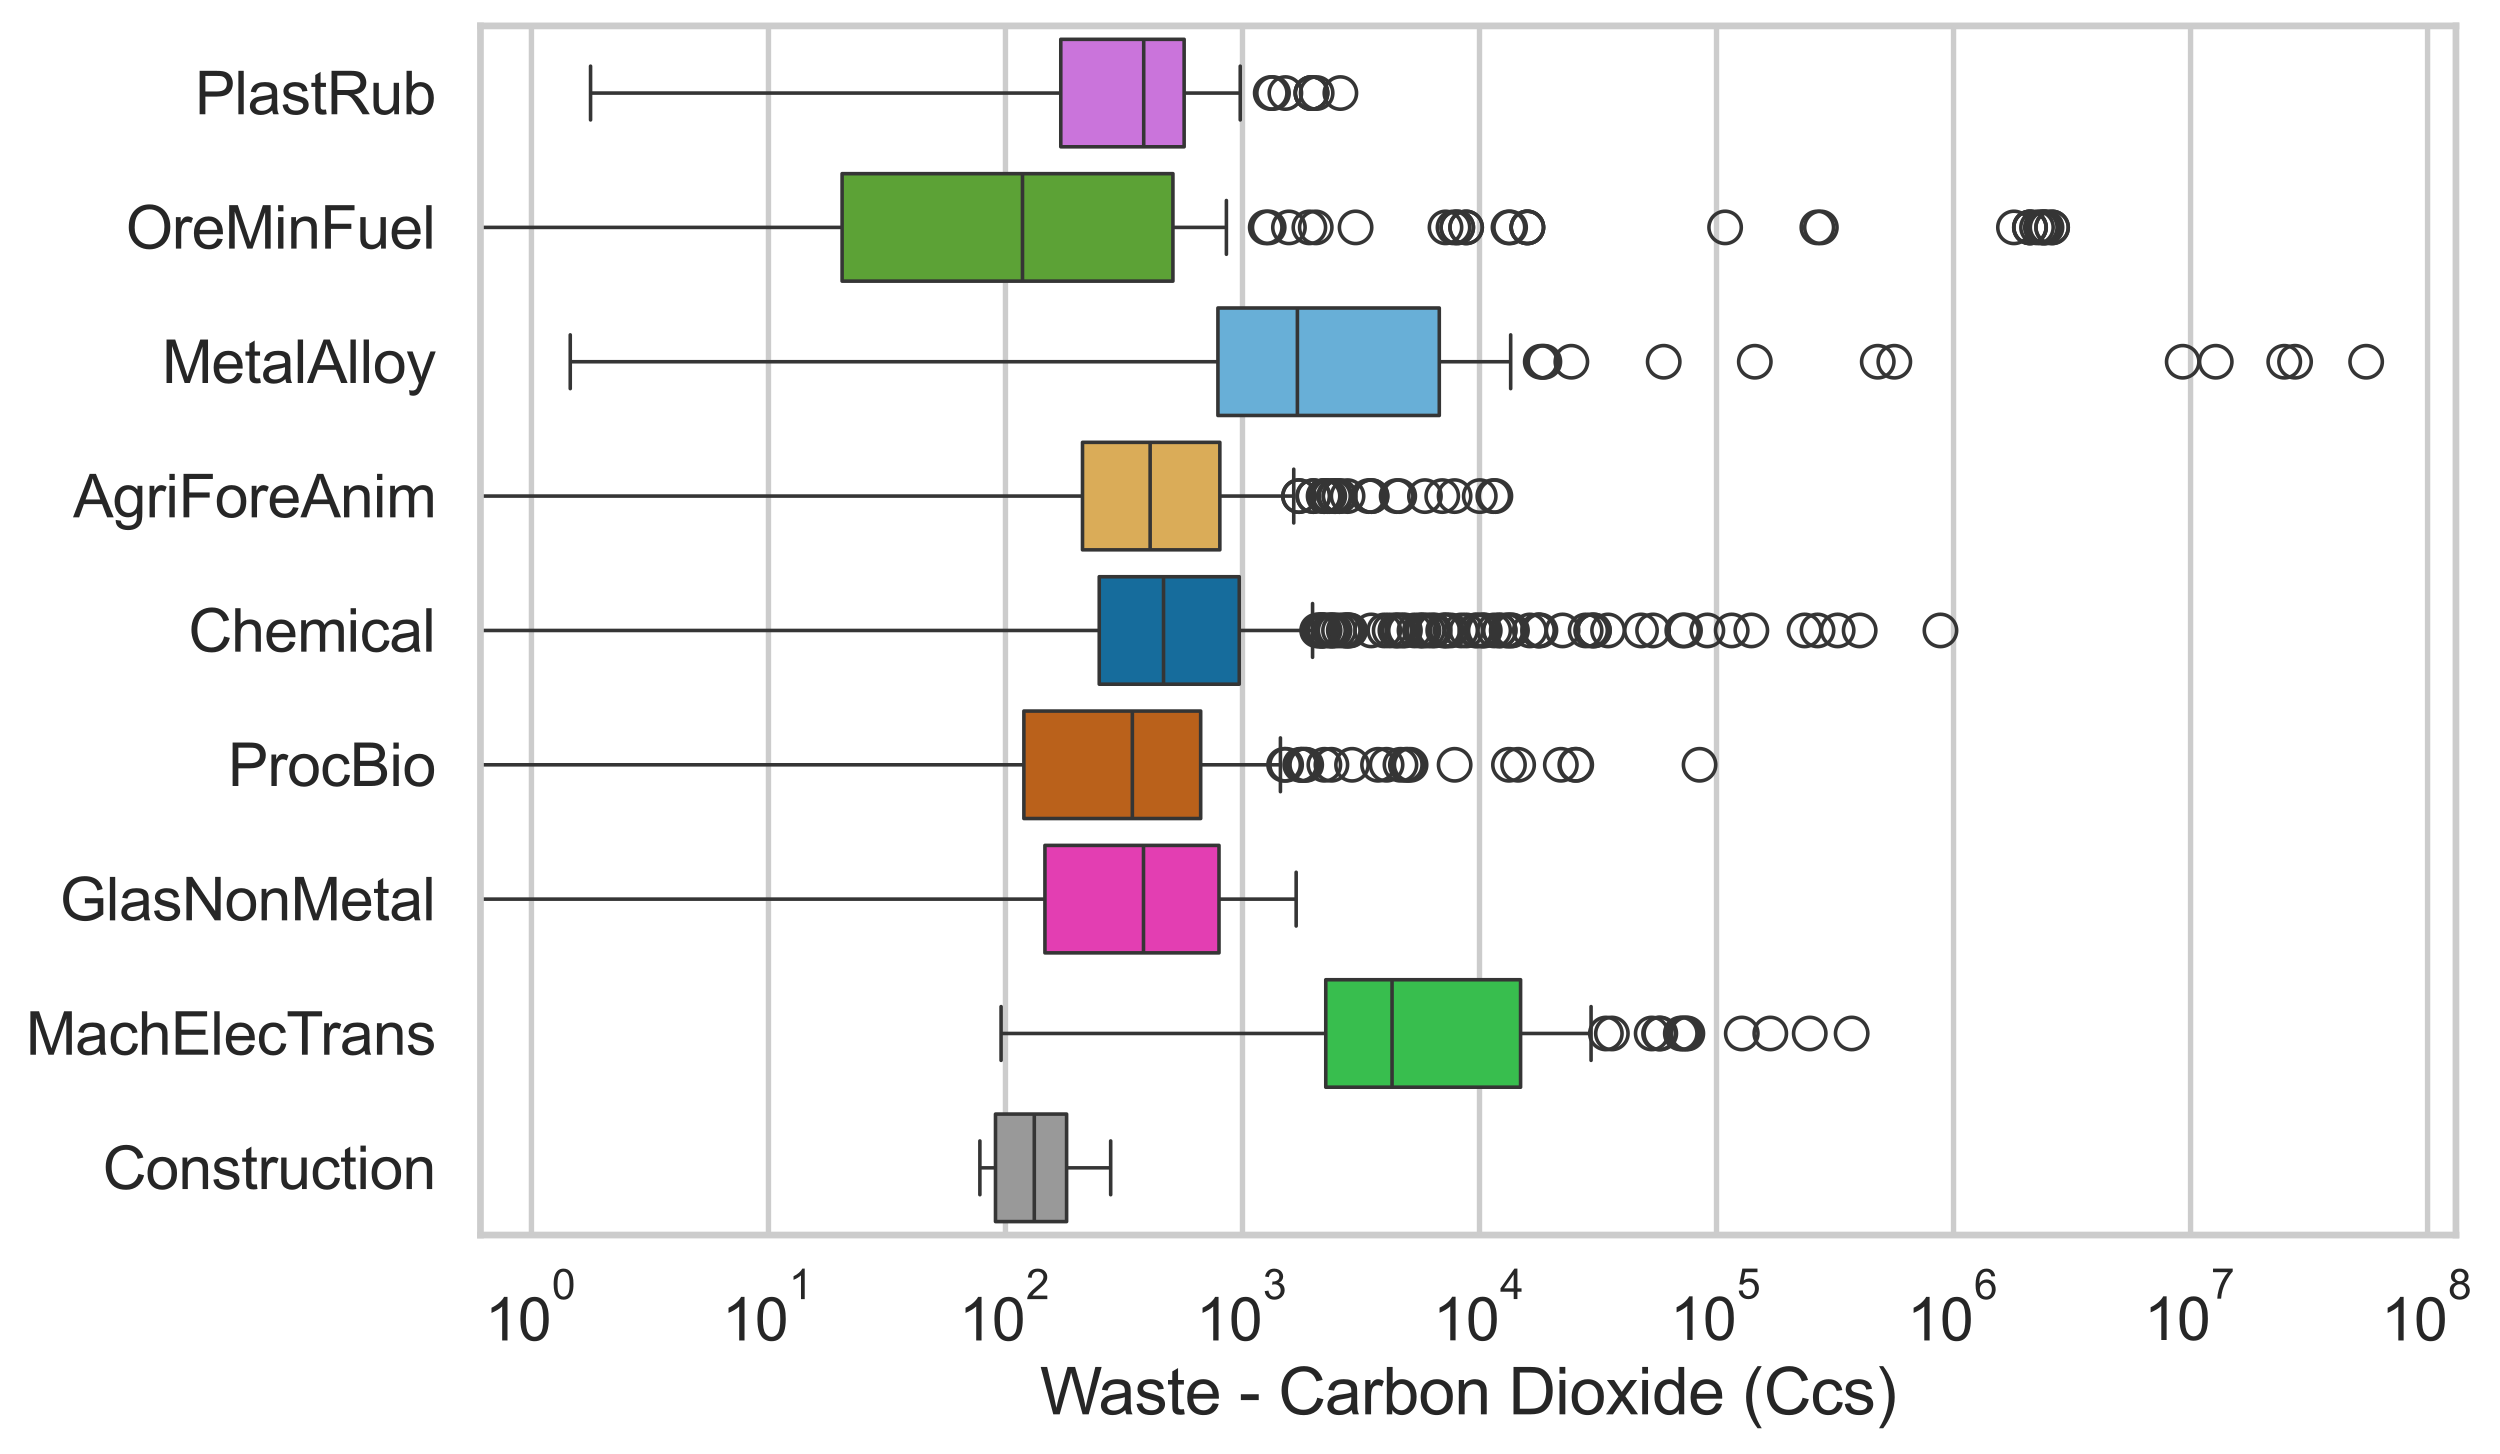 <?xml version="1.0" encoding="utf-8" standalone="no"?>
<!DOCTYPE svg PUBLIC "-//W3C//DTD SVG 1.1//EN"
  "http://www.w3.org/Graphics/SVG/1.1/DTD/svg11.dtd">
<svg xmlns:xlink="http://www.w3.org/1999/xlink" width="695.672pt" height="404.551pt" viewBox="0 0 695.672 404.551" xmlns="http://www.w3.org/2000/svg" version="1.1">
 <defs>
  <style type="text/css">*{stroke-linejoin: round; stroke-linecap: butt}</style>
 </defs>
 <g id="figure_1">
  <g id="patch_1">
   <path d="M 0 404.551 
L 695.672 404.551 
L 695.672 0 
L 0 0 
z
" style="fill: #ffffff"/>
  </g>
  <g id="axes_1">
   <g id="patch_2">
    <path d="M 133.697 343.665 
L 683.414 343.665 
L 683.414 7.2 
L 133.697 7.2 
z
" style="fill: #ffffff"/>
   </g>
   <g id="matplotlib.axis_1">
    <g id="xtick_1">
     <g id="line2d_1">
      <path d="M 147.882 343.665 
L 147.882 7.2 
" clip-path="url(#p0f51ea1111)" style="fill: none; stroke: #cccccc; stroke-width: 1.5; stroke-linecap: round"/>
     </g>
     <g id="text_1">
      <!-- $\mathdefault{10^{0}}$ -->
      <g style="fill: #262626" transform="translate(134.929 373.18) scale(0.165 -0.165)">
       <defs>
        <path id="ArialMT-31" d="M 2384 0 
L 1822 0 
L 1822 3584 
Q 1619 3391 1289 3197 
Q 959 3003 697 2906 
L 697 3450 
Q 1169 3672 1522 3987 
Q 1875 4303 2022 4600 
L 2384 4600 
L 2384 0 
z
" transform="scale(0.016)"/>
        <path id="ArialMT-30" d="M 266 2259 
Q 266 3072 433 3567 
Q 600 4063 929 4331 
Q 1259 4600 1759 4600 
Q 2128 4600 2406 4451 
Q 2684 4303 2865 4023 
Q 3047 3744 3150 3342 
Q 3253 2941 3253 2259 
Q 3253 1453 3087 958 
Q 2922 463 2592 192 
Q 2263 -78 1759 -78 
Q 1097 -78 719 397 
Q 266 969 266 2259 
z
M 844 2259 
Q 844 1131 1108 757 
Q 1372 384 1759 384 
Q 2147 384 2411 759 
Q 2675 1134 2675 2259 
Q 2675 3391 2411 3762 
Q 2147 4134 1753 4134 
Q 1366 4134 1134 3806 
Q 844 3388 844 2259 
z
" transform="scale(0.016)"/>
       </defs>
       <use xlink:href="#ArialMT-31" transform="translate(0 0.994)"/>
       <use xlink:href="#ArialMT-30" transform="translate(55.615 0.994)"/>
       <use xlink:href="#ArialMT-30" transform="translate(112.973 70.688) scale(0.7)"/>
      </g>
     </g>
    </g>
    <g id="xtick_2">
     <g id="line2d_2">
      <path d="M 213.836 343.665 
L 213.836 7.2 
" clip-path="url(#p0f51ea1111)" style="fill: none; stroke: #cccccc; stroke-width: 1.5; stroke-linecap: round"/>
     </g>
     <g id="text_2">
      <!-- $\mathdefault{10^{1}}$ -->
      <g style="fill: #262626" transform="translate(200.884 373.18) scale(0.165 -0.165)">
       <use xlink:href="#ArialMT-31" transform="translate(0 0.994)"/>
       <use xlink:href="#ArialMT-30" transform="translate(55.615 0.994)"/>
       <use xlink:href="#ArialMT-31" transform="translate(112.973 70.688) scale(0.7)"/>
      </g>
     </g>
    </g>
    <g id="xtick_3">
     <g id="line2d_3">
      <path d="M 279.791 343.665 
L 279.791 7.2 
" clip-path="url(#p0f51ea1111)" style="fill: none; stroke: #cccccc; stroke-width: 1.5; stroke-linecap: round"/>
     </g>
     <g id="text_3">
      <!-- $\mathdefault{10^{2}}$ -->
      <g style="fill: #262626" transform="translate(266.839 373.18) scale(0.165 -0.165)">
       <defs>
        <path id="ArialMT-32" d="M 3222 541 
L 3222 0 
L 194 0 
Q 188 203 259 391 
Q 375 700 629 1000 
Q 884 1300 1366 1694 
Q 2113 2306 2375 2664 
Q 2638 3022 2638 3341 
Q 2638 3675 2398 3904 
Q 2159 4134 1775 4134 
Q 1369 4134 1125 3890 
Q 881 3647 878 3216 
L 300 3275 
Q 359 3922 746 4261 
Q 1134 4600 1788 4600 
Q 2447 4600 2831 4234 
Q 3216 3869 3216 3328 
Q 3216 3053 3103 2787 
Q 2991 2522 2730 2228 
Q 2469 1934 1863 1422 
Q 1356 997 1212 845 
Q 1069 694 975 541 
L 3222 541 
z
" transform="scale(0.016)"/>
       </defs>
       <use xlink:href="#ArialMT-31" transform="translate(0 0.994)"/>
       <use xlink:href="#ArialMT-30" transform="translate(55.615 0.994)"/>
       <use xlink:href="#ArialMT-32" transform="translate(112.973 70.688) scale(0.7)"/>
      </g>
     </g>
    </g>
    <g id="xtick_4">
     <g id="line2d_4">
      <path d="M 345.746 343.665 
L 345.746 7.2 
" clip-path="url(#p0f51ea1111)" style="fill: none; stroke: #cccccc; stroke-width: 1.5; stroke-linecap: round"/>
     </g>
     <g id="text_4">
      <!-- $\mathdefault{10^{3}}$ -->
      <g style="fill: #262626" transform="translate(332.793 373.18) scale(0.165 -0.165)">
       <defs>
        <path id="ArialMT-33" d="M 269 1209 
L 831 1284 
Q 928 806 1161 595 
Q 1394 384 1728 384 
Q 2125 384 2398 659 
Q 2672 934 2672 1341 
Q 2672 1728 2419 1979 
Q 2166 2231 1775 2231 
Q 1616 2231 1378 2169 
L 1441 2663 
Q 1497 2656 1531 2656 
Q 1891 2656 2178 2843 
Q 2466 3031 2466 3422 
Q 2466 3731 2256 3934 
Q 2047 4138 1716 4138 
Q 1388 4138 1169 3931 
Q 950 3725 888 3313 
L 325 3413 
Q 428 3978 793 4289 
Q 1159 4600 1703 4600 
Q 2078 4600 2393 4439 
Q 2709 4278 2876 4000 
Q 3044 3722 3044 3409 
Q 3044 3113 2884 2869 
Q 2725 2625 2413 2481 
Q 2819 2388 3044 2092 
Q 3269 1797 3269 1353 
Q 3269 753 2831 336 
Q 2394 -81 1725 -81 
Q 1122 -81 723 278 
Q 325 638 269 1209 
z
" transform="scale(0.016)"/>
       </defs>
       <use xlink:href="#ArialMT-31" transform="translate(0 0.994)"/>
       <use xlink:href="#ArialMT-30" transform="translate(55.615 0.994)"/>
       <use xlink:href="#ArialMT-33" transform="translate(112.973 70.688) scale(0.7)"/>
      </g>
     </g>
    </g>
    <g id="xtick_5">
     <g id="line2d_5">
      <path d="M 411.701 343.665 
L 411.701 7.2 
" clip-path="url(#p0f51ea1111)" style="fill: none; stroke: #cccccc; stroke-width: 1.5; stroke-linecap: round"/>
     </g>
     <g id="text_5">
      <!-- $\mathdefault{10^{4}}$ -->
      <g style="fill: #262626" transform="translate(398.748 373.015) scale(0.165 -0.165)">
       <defs>
        <path id="ArialMT-34" d="M 2069 0 
L 2069 1097 
L 81 1097 
L 81 1613 
L 2172 4581 
L 2631 4581 
L 2631 1613 
L 3250 1613 
L 3250 1097 
L 2631 1097 
L 2631 0 
L 2069 0 
z
M 2069 1613 
L 2069 3678 
L 634 1613 
L 2069 1613 
z
" transform="scale(0.016)"/>
       </defs>
       <use xlink:href="#ArialMT-31" transform="translate(0 0.202)"/>
       <use xlink:href="#ArialMT-30" transform="translate(55.615 0.202)"/>
       <use xlink:href="#ArialMT-34" transform="translate(112.973 69.895) scale(0.7)"/>
      </g>
     </g>
    </g>
    <g id="xtick_6">
     <g id="line2d_6">
      <path d="M 477.655 343.665 
L 477.655 7.2 
" clip-path="url(#p0f51ea1111)" style="fill: none; stroke: #cccccc; stroke-width: 1.5; stroke-linecap: round"/>
     </g>
     <g id="text_6">
      <!-- $\mathdefault{10^{5}}$ -->
      <g style="fill: #262626" transform="translate(464.703 373.015) scale(0.165 -0.165)">
       <defs>
        <path id="ArialMT-35" d="M 266 1200 
L 856 1250 
Q 922 819 1161 601 
Q 1400 384 1738 384 
Q 2144 384 2425 690 
Q 2706 997 2706 1503 
Q 2706 1984 2436 2262 
Q 2166 2541 1728 2541 
Q 1456 2541 1237 2417 
Q 1019 2294 894 2097 
L 366 2166 
L 809 4519 
L 3088 4519 
L 3088 3981 
L 1259 3981 
L 1013 2750 
Q 1425 3038 1878 3038 
Q 2478 3038 2890 2622 
Q 3303 2206 3303 1553 
Q 3303 931 2941 478 
Q 2500 -78 1738 -78 
Q 1113 -78 717 272 
Q 322 622 266 1200 
z
" transform="scale(0.016)"/>
       </defs>
       <use xlink:href="#ArialMT-31" transform="translate(0 0.88)"/>
       <use xlink:href="#ArialMT-30" transform="translate(55.615 0.88)"/>
       <use xlink:href="#ArialMT-35" transform="translate(112.973 70.573) scale(0.7)"/>
      </g>
     </g>
    </g>
    <g id="xtick_7">
     <g id="line2d_7">
      <path d="M 543.61 343.665 
L 543.61 7.2 
" clip-path="url(#p0f51ea1111)" style="fill: none; stroke: #cccccc; stroke-width: 1.5; stroke-linecap: round"/>
     </g>
     <g id="text_7">
      <!-- $\mathdefault{10^{6}}$ -->
      <g style="fill: #262626" transform="translate(530.657 373.18) scale(0.165 -0.165)">
       <defs>
        <path id="ArialMT-36" d="M 3184 3459 
L 2625 3416 
Q 2550 3747 2413 3897 
Q 2184 4138 1850 4138 
Q 1581 4138 1378 3988 
Q 1113 3794 959 3422 
Q 806 3050 800 2363 
Q 1003 2672 1297 2822 
Q 1591 2972 1913 2972 
Q 2475 2972 2870 2558 
Q 3266 2144 3266 1488 
Q 3266 1056 3080 686 
Q 2894 316 2569 119 
Q 2244 -78 1831 -78 
Q 1128 -78 684 439 
Q 241 956 241 2144 
Q 241 3472 731 4075 
Q 1159 4600 1884 4600 
Q 2425 4600 2770 4297 
Q 3116 3994 3184 3459 
z
M 888 1484 
Q 888 1194 1011 928 
Q 1134 663 1356 523 
Q 1578 384 1822 384 
Q 2178 384 2434 671 
Q 2691 959 2691 1453 
Q 2691 1928 2437 2201 
Q 2184 2475 1800 2475 
Q 1419 2475 1153 2201 
Q 888 1928 888 1484 
z
" transform="scale(0.016)"/>
       </defs>
       <use xlink:href="#ArialMT-31" transform="translate(0 0.994)"/>
       <use xlink:href="#ArialMT-30" transform="translate(55.615 0.994)"/>
       <use xlink:href="#ArialMT-36" transform="translate(112.973 70.688) scale(0.7)"/>
      </g>
     </g>
    </g>
    <g id="xtick_8">
     <g id="line2d_8">
      <path d="M 609.565 343.665 
L 609.565 7.2 
" clip-path="url(#p0f51ea1111)" style="fill: none; stroke: #cccccc; stroke-width: 1.5; stroke-linecap: round"/>
     </g>
     <g id="text_8">
      <!-- $\mathdefault{10^{7}}$ -->
      <g style="fill: #262626" transform="translate(596.612 373.015) scale(0.165 -0.165)">
       <defs>
        <path id="ArialMT-37" d="M 303 3981 
L 303 4522 
L 3269 4522 
L 3269 4084 
Q 2831 3619 2401 2847 
Q 1972 2075 1738 1259 
Q 1569 684 1522 0 
L 944 0 
Q 953 541 1156 1306 
Q 1359 2072 1739 2783 
Q 2119 3494 2547 3981 
L 303 3981 
z
" transform="scale(0.016)"/>
       </defs>
       <use xlink:href="#ArialMT-31" transform="translate(0 0.847)"/>
       <use xlink:href="#ArialMT-30" transform="translate(55.615 0.847)"/>
       <use xlink:href="#ArialMT-37" transform="translate(112.973 70.541) scale(0.7)"/>
      </g>
     </g>
    </g>
    <g id="xtick_9">
     <g id="line2d_9">
      <path d="M 675.519 343.665 
L 675.519 7.2 
" clip-path="url(#p0f51ea1111)" style="fill: none; stroke: #cccccc; stroke-width: 1.5; stroke-linecap: round"/>
     </g>
     <g id="text_9">
      <!-- $\mathdefault{10^{8}}$ -->
      <g style="fill: #262626" transform="translate(662.567 373.18) scale(0.165 -0.165)">
       <defs>
        <path id="ArialMT-38" d="M 1131 2484 
Q 781 2613 612 2850 
Q 444 3088 444 3419 
Q 444 3919 803 4259 
Q 1163 4600 1759 4600 
Q 2359 4600 2725 4251 
Q 3091 3903 3091 3403 
Q 3091 3084 2923 2848 
Q 2756 2613 2416 2484 
Q 2838 2347 3058 2040 
Q 3278 1734 3278 1309 
Q 3278 722 2862 322 
Q 2447 -78 1769 -78 
Q 1091 -78 675 323 
Q 259 725 259 1325 
Q 259 1772 486 2073 
Q 713 2375 1131 2484 
z
M 1019 3438 
Q 1019 3113 1228 2906 
Q 1438 2700 1772 2700 
Q 2097 2700 2305 2904 
Q 2513 3109 2513 3406 
Q 2513 3716 2298 3927 
Q 2084 4138 1766 4138 
Q 1444 4138 1231 3931 
Q 1019 3725 1019 3438 
z
M 838 1322 
Q 838 1081 952 856 
Q 1066 631 1291 507 
Q 1516 384 1775 384 
Q 2178 384 2440 643 
Q 2703 903 2703 1303 
Q 2703 1709 2433 1975 
Q 2163 2241 1756 2241 
Q 1359 2241 1098 1978 
Q 838 1716 838 1322 
z
" transform="scale(0.016)"/>
       </defs>
       <use xlink:href="#ArialMT-31" transform="translate(0 0.994)"/>
       <use xlink:href="#ArialMT-30" transform="translate(55.615 0.994)"/>
       <use xlink:href="#ArialMT-38" transform="translate(112.973 70.688) scale(0.7)"/>
      </g>
     </g>
    </g>
    <g id="xtick_10"/>
    <g id="xtick_11"/>
    <g id="xtick_12"/>
    <g id="xtick_13"/>
    <g id="xtick_14"/>
    <g id="xtick_15"/>
    <g id="xtick_16"/>
    <g id="xtick_17"/>
    <g id="xtick_18"/>
    <g id="xtick_19"/>
    <g id="xtick_20"/>
    <g id="xtick_21"/>
    <g id="xtick_22"/>
    <g id="xtick_23"/>
    <g id="xtick_24"/>
    <g id="xtick_25"/>
    <g id="xtick_26"/>
    <g id="xtick_27"/>
    <g id="xtick_28"/>
    <g id="xtick_29"/>
    <g id="xtick_30"/>
    <g id="xtick_31"/>
    <g id="xtick_32"/>
    <g id="xtick_33"/>
    <g id="xtick_34"/>
    <g id="xtick_35"/>
    <g id="xtick_36"/>
    <g id="xtick_37"/>
    <g id="xtick_38"/>
    <g id="xtick_39"/>
    <g id="xtick_40"/>
    <g id="xtick_41"/>
    <g id="xtick_42"/>
    <g id="xtick_43"/>
    <g id="xtick_44"/>
    <g id="xtick_45"/>
    <g id="xtick_46"/>
    <g id="xtick_47"/>
    <g id="xtick_48"/>
    <g id="xtick_49"/>
    <g id="xtick_50"/>
    <g id="xtick_51"/>
    <g id="xtick_52"/>
    <g id="xtick_53"/>
    <g id="xtick_54"/>
    <g id="xtick_55"/>
    <g id="xtick_56"/>
    <g id="xtick_57"/>
    <g id="xtick_58"/>
    <g id="xtick_59"/>
    <g id="xtick_60"/>
    <g id="xtick_61"/>
    <g id="xtick_62"/>
    <g id="xtick_63"/>
    <g id="xtick_64"/>
    <g id="xtick_65"/>
    <g id="xtick_66"/>
    <g id="xtick_67"/>
    <g id="xtick_68"/>
    <g id="xtick_69"/>
    <g id="xtick_70"/>
    <g id="xtick_71"/>
    <g id="xtick_72"/>
    <g id="xtick_73"/>
    <g id="xtick_74"/>
    <g id="xtick_75"/>
    <g id="xtick_76"/>
    <g id="text_10">
     <!-- Waste - Carbon Dioxide (Ccs) -->
     <g style="fill: #262626" transform="translate(289.368 393.563) scale(0.18 -0.18)">
      <defs>
       <path id="ArialMT-57" d="M 1294 0 
L 78 4581 
L 700 4581 
L 1397 1578 
Q 1509 1106 1591 641 
Q 1766 1375 1797 1488 
L 2669 4581 
L 3400 4581 
L 4056 2263 
Q 4303 1400 4413 641 
Q 4500 1075 4641 1638 
L 5359 4581 
L 5969 4581 
L 4713 0 
L 4128 0 
L 3163 3491 
Q 3041 3928 3019 4028 
Q 2947 3713 2884 3491 
L 1913 0 
L 1294 0 
z
" transform="scale(0.016)"/>
       <path id="ArialMT-61" d="M 2588 409 
Q 2275 144 1986 34 
Q 1697 -75 1366 -75 
Q 819 -75 525 192 
Q 231 459 231 875 
Q 231 1119 342 1320 
Q 453 1522 633 1644 
Q 813 1766 1038 1828 
Q 1203 1872 1538 1913 
Q 2219 1994 2541 2106 
Q 2544 2222 2544 2253 
Q 2544 2597 2384 2738 
Q 2169 2928 1744 2928 
Q 1347 2928 1158 2789 
Q 969 2650 878 2297 
L 328 2372 
Q 403 2725 575 2942 
Q 747 3159 1072 3276 
Q 1397 3394 1825 3394 
Q 2250 3394 2515 3294 
Q 2781 3194 2906 3042 
Q 3031 2891 3081 2659 
Q 3109 2516 3109 2141 
L 3109 1391 
Q 3109 606 3145 398 
Q 3181 191 3288 0 
L 2700 0 
Q 2613 175 2588 409 
z
M 2541 1666 
Q 2234 1541 1622 1453 
Q 1275 1403 1131 1340 
Q 988 1278 909 1158 
Q 831 1038 831 891 
Q 831 666 1001 516 
Q 1172 366 1500 366 
Q 1825 366 2078 508 
Q 2331 650 2450 897 
Q 2541 1088 2541 1459 
L 2541 1666 
z
" transform="scale(0.016)"/>
       <path id="ArialMT-73" d="M 197 991 
L 753 1078 
Q 800 744 1014 566 
Q 1228 388 1613 388 
Q 2000 388 2187 545 
Q 2375 703 2375 916 
Q 2375 1106 2209 1216 
Q 2094 1291 1634 1406 
Q 1016 1563 777 1677 
Q 538 1791 414 1992 
Q 291 2194 291 2438 
Q 291 2659 392 2848 
Q 494 3038 669 3163 
Q 800 3259 1026 3326 
Q 1253 3394 1513 3394 
Q 1903 3394 2198 3281 
Q 2494 3169 2634 2976 
Q 2775 2784 2828 2463 
L 2278 2388 
Q 2241 2644 2061 2787 
Q 1881 2931 1553 2931 
Q 1166 2931 1000 2803 
Q 834 2675 834 2503 
Q 834 2394 903 2306 
Q 972 2216 1119 2156 
Q 1203 2125 1616 2013 
Q 2213 1853 2448 1751 
Q 2684 1650 2818 1456 
Q 2953 1263 2953 975 
Q 2953 694 2789 445 
Q 2625 197 2315 61 
Q 2006 -75 1616 -75 
Q 969 -75 630 194 
Q 291 463 197 991 
z
" transform="scale(0.016)"/>
       <path id="ArialMT-74" d="M 1650 503 
L 1731 6 
Q 1494 -44 1306 -44 
Q 1000 -44 831 53 
Q 663 150 594 308 
Q 525 466 525 972 
L 525 2881 
L 113 2881 
L 113 3319 
L 525 3319 
L 525 4141 
L 1084 4478 
L 1084 3319 
L 1650 3319 
L 1650 2881 
L 1084 2881 
L 1084 941 
Q 1084 700 1114 631 
Q 1144 563 1211 522 
Q 1278 481 1403 481 
Q 1497 481 1650 503 
z
" transform="scale(0.016)"/>
       <path id="ArialMT-65" d="M 2694 1069 
L 3275 997 
Q 3138 488 2766 206 
Q 2394 -75 1816 -75 
Q 1088 -75 661 373 
Q 234 822 234 1631 
Q 234 2469 665 2931 
Q 1097 3394 1784 3394 
Q 2450 3394 2872 2941 
Q 3294 2488 3294 1666 
Q 3294 1616 3291 1516 
L 816 1516 
Q 847 969 1125 678 
Q 1403 388 1819 388 
Q 2128 388 2347 550 
Q 2566 713 2694 1069 
z
M 847 1978 
L 2700 1978 
Q 2663 2397 2488 2606 
Q 2219 2931 1791 2931 
Q 1403 2931 1139 2672 
Q 875 2413 847 1978 
z
" transform="scale(0.016)"/>
       <path id="ArialMT-20" transform="scale(0.016)"/>
       <path id="ArialMT-2d" d="M 203 1375 
L 203 1941 
L 1931 1941 
L 1931 1375 
L 203 1375 
z
" transform="scale(0.016)"/>
       <path id="ArialMT-43" d="M 3763 1606 
L 4369 1453 
Q 4178 706 3683 314 
Q 3188 -78 2472 -78 
Q 1731 -78 1267 223 
Q 803 525 561 1097 
Q 319 1669 319 2325 
Q 319 3041 592 3573 
Q 866 4106 1370 4382 
Q 1875 4659 2481 4659 
Q 3169 4659 3637 4309 
Q 4106 3959 4291 3325 
L 3694 3184 
Q 3534 3684 3231 3912 
Q 2928 4141 2469 4141 
Q 1941 4141 1586 3887 
Q 1231 3634 1087 3207 
Q 944 2781 944 2328 
Q 944 1744 1114 1308 
Q 1284 872 1643 656 
Q 2003 441 2422 441 
Q 2931 441 3284 734 
Q 3638 1028 3763 1606 
z
" transform="scale(0.016)"/>
       <path id="ArialMT-72" d="M 416 0 
L 416 3319 
L 922 3319 
L 922 2816 
Q 1116 3169 1280 3281 
Q 1444 3394 1641 3394 
Q 1925 3394 2219 3213 
L 2025 2691 
Q 1819 2813 1613 2813 
Q 1428 2813 1281 2702 
Q 1134 2591 1072 2394 
Q 978 2094 978 1738 
L 978 0 
L 416 0 
z
" transform="scale(0.016)"/>
       <path id="ArialMT-62" d="M 941 0 
L 419 0 
L 419 4581 
L 981 4581 
L 981 2947 
Q 1338 3394 1891 3394 
Q 2197 3394 2470 3270 
Q 2744 3147 2920 2923 
Q 3097 2700 3197 2384 
Q 3297 2069 3297 1709 
Q 3297 856 2875 390 
Q 2453 -75 1863 -75 
Q 1275 -75 941 416 
L 941 0 
z
M 934 1684 
Q 934 1088 1097 822 
Q 1363 388 1816 388 
Q 2184 388 2453 708 
Q 2722 1028 2722 1663 
Q 2722 2313 2464 2622 
Q 2206 2931 1841 2931 
Q 1472 2931 1203 2611 
Q 934 2291 934 1684 
z
" transform="scale(0.016)"/>
       <path id="ArialMT-6f" d="M 213 1659 
Q 213 2581 725 3025 
Q 1153 3394 1769 3394 
Q 2453 3394 2887 2945 
Q 3322 2497 3322 1706 
Q 3322 1066 3130 698 
Q 2938 331 2570 128 
Q 2203 -75 1769 -75 
Q 1072 -75 642 372 
Q 213 819 213 1659 
z
M 791 1659 
Q 791 1022 1069 705 
Q 1347 388 1769 388 
Q 2188 388 2466 706 
Q 2744 1025 2744 1678 
Q 2744 2294 2464 2611 
Q 2184 2928 1769 2928 
Q 1347 2928 1069 2612 
Q 791 2297 791 1659 
z
" transform="scale(0.016)"/>
       <path id="ArialMT-6e" d="M 422 0 
L 422 3319 
L 928 3319 
L 928 2847 
Q 1294 3394 1984 3394 
Q 2284 3394 2536 3286 
Q 2788 3178 2913 3003 
Q 3038 2828 3088 2588 
Q 3119 2431 3119 2041 
L 3119 0 
L 2556 0 
L 2556 2019 
Q 2556 2363 2490 2533 
Q 2425 2703 2258 2804 
Q 2091 2906 1866 2906 
Q 1506 2906 1245 2678 
Q 984 2450 984 1813 
L 984 0 
L 422 0 
z
" transform="scale(0.016)"/>
       <path id="ArialMT-44" d="M 494 0 
L 494 4581 
L 2072 4581 
Q 2606 4581 2888 4516 
Q 3281 4425 3559 4188 
Q 3922 3881 4101 3404 
Q 4281 2928 4281 2316 
Q 4281 1794 4159 1391 
Q 4038 988 3847 723 
Q 3656 459 3429 307 
Q 3203 156 2883 78 
Q 2563 0 2147 0 
L 494 0 
z
M 1100 541 
L 2078 541 
Q 2531 541 2789 625 
Q 3047 709 3200 863 
Q 3416 1078 3536 1442 
Q 3656 1806 3656 2325 
Q 3656 3044 3420 3430 
Q 3184 3816 2847 3947 
Q 2603 4041 2063 4041 
L 1100 4041 
L 1100 541 
z
" transform="scale(0.016)"/>
       <path id="ArialMT-69" d="M 425 3934 
L 425 4581 
L 988 4581 
L 988 3934 
L 425 3934 
z
M 425 0 
L 425 3319 
L 988 3319 
L 988 0 
L 425 0 
z
" transform="scale(0.016)"/>
       <path id="ArialMT-78" d="M 47 0 
L 1259 1725 
L 138 3319 
L 841 3319 
L 1350 2541 
Q 1494 2319 1581 2169 
Q 1719 2375 1834 2534 
L 2394 3319 
L 3066 3319 
L 1919 1756 
L 3153 0 
L 2463 0 
L 1781 1031 
L 1600 1309 
L 728 0 
L 47 0 
z
" transform="scale(0.016)"/>
       <path id="ArialMT-64" d="M 2575 0 
L 2575 419 
Q 2259 -75 1647 -75 
Q 1250 -75 917 144 
Q 584 363 401 755 
Q 219 1147 219 1656 
Q 219 2153 384 2558 
Q 550 2963 881 3178 
Q 1213 3394 1622 3394 
Q 1922 3394 2156 3267 
Q 2391 3141 2538 2938 
L 2538 4581 
L 3097 4581 
L 3097 0 
L 2575 0 
z
M 797 1656 
Q 797 1019 1065 703 
Q 1334 388 1700 388 
Q 2069 388 2326 689 
Q 2584 991 2584 1609 
Q 2584 2291 2321 2609 
Q 2059 2928 1675 2928 
Q 1300 2928 1048 2622 
Q 797 2316 797 1656 
z
" transform="scale(0.016)"/>
       <path id="ArialMT-28" d="M 1497 -1347 
Q 1031 -759 709 28 
Q 388 816 388 1659 
Q 388 2403 628 3084 
Q 909 3875 1497 4659 
L 1900 4659 
Q 1522 4009 1400 3731 
Q 1209 3300 1100 2831 
Q 966 2247 966 1656 
Q 966 153 1900 -1347 
L 1497 -1347 
z
" transform="scale(0.016)"/>
       <path id="ArialMT-63" d="M 2588 1216 
L 3141 1144 
Q 3050 572 2676 248 
Q 2303 -75 1759 -75 
Q 1078 -75 664 370 
Q 250 816 250 1647 
Q 250 2184 428 2587 
Q 606 2991 970 3192 
Q 1334 3394 1763 3394 
Q 2303 3394 2647 3120 
Q 2991 2847 3088 2344 
L 2541 2259 
Q 2463 2594 2264 2762 
Q 2066 2931 1784 2931 
Q 1359 2931 1093 2626 
Q 828 2322 828 1663 
Q 828 994 1084 691 
Q 1341 388 1753 388 
Q 2084 388 2306 591 
Q 2528 794 2588 1216 
z
" transform="scale(0.016)"/>
       <path id="ArialMT-29" d="M 791 -1347 
L 388 -1347 
Q 1322 153 1322 1656 
Q 1322 2244 1188 2822 
Q 1081 3291 891 3722 
Q 769 4003 388 4659 
L 791 4659 
Q 1378 3875 1659 3084 
Q 1900 2403 1900 1659 
Q 1900 816 1576 28 
Q 1253 -759 791 -1347 
z
" transform="scale(0.016)"/>
      </defs>
      <use xlink:href="#ArialMT-57"/>
      <use xlink:href="#ArialMT-61" transform="translate(90.635 0)"/>
      <use xlink:href="#ArialMT-73" transform="translate(146.25 0)"/>
      <use xlink:href="#ArialMT-74" transform="translate(196.25 0)"/>
      <use xlink:href="#ArialMT-65" transform="translate(224.033 0)"/>
      <use xlink:href="#ArialMT-20" transform="translate(279.648 0)"/>
      <use xlink:href="#ArialMT-2d" transform="translate(307.432 0)"/>
      <use xlink:href="#ArialMT-20" transform="translate(340.732 0)"/>
      <use xlink:href="#ArialMT-43" transform="translate(368.516 0)"/>
      <use xlink:href="#ArialMT-61" transform="translate(440.732 0)"/>
      <use xlink:href="#ArialMT-72" transform="translate(496.348 0)"/>
      <use xlink:href="#ArialMT-62" transform="translate(529.648 0)"/>
      <use xlink:href="#ArialMT-6f" transform="translate(585.264 0)"/>
      <use xlink:href="#ArialMT-6e" transform="translate(640.879 0)"/>
      <use xlink:href="#ArialMT-20" transform="translate(696.494 0)"/>
      <use xlink:href="#ArialMT-44" transform="translate(724.277 0)"/>
      <use xlink:href="#ArialMT-69" transform="translate(796.494 0)"/>
      <use xlink:href="#ArialMT-6f" transform="translate(818.711 0)"/>
      <use xlink:href="#ArialMT-78" transform="translate(874.326 0)"/>
      <use xlink:href="#ArialMT-69" transform="translate(924.326 0)"/>
      <use xlink:href="#ArialMT-64" transform="translate(946.543 0)"/>
      <use xlink:href="#ArialMT-65" transform="translate(1002.158 0)"/>
      <use xlink:href="#ArialMT-20" transform="translate(1057.773 0)"/>
      <use xlink:href="#ArialMT-28" transform="translate(1085.557 0)"/>
      <use xlink:href="#ArialMT-43" transform="translate(1118.857 0)"/>
      <use xlink:href="#ArialMT-63" transform="translate(1191.074 0)"/>
      <use xlink:href="#ArialMT-73" transform="translate(1241.074 0)"/>
      <use xlink:href="#ArialMT-29" transform="translate(1291.074 0)"/>
     </g>
    </g>
   </g>
   <g id="matplotlib.axis_2">
    <g id="ytick_1">
     <g id="text_11">
      <!-- PlastRub -->
      <g style="fill: #262626" transform="translate(54.248 31.798) scale(0.165 -0.165)">
       <defs>
        <path id="ArialMT-50" d="M 494 0 
L 494 4581 
L 2222 4581 
Q 2678 4581 2919 4538 
Q 3256 4481 3484 4323 
Q 3713 4166 3852 3881 
Q 3991 3597 3991 3256 
Q 3991 2672 3619 2267 
Q 3247 1863 2275 1863 
L 1100 1863 
L 1100 0 
L 494 0 
z
M 1100 2403 
L 2284 2403 
Q 2872 2403 3119 2622 
Q 3366 2841 3366 3238 
Q 3366 3525 3220 3729 
Q 3075 3934 2838 4000 
Q 2684 4041 2272 4041 
L 1100 4041 
L 1100 2403 
z
" transform="scale(0.016)"/>
        <path id="ArialMT-6c" d="M 409 0 
L 409 4581 
L 972 4581 
L 972 0 
L 409 0 
z
" transform="scale(0.016)"/>
        <path id="ArialMT-52" d="M 503 0 
L 503 4581 
L 2534 4581 
Q 3147 4581 3465 4457 
Q 3784 4334 3975 4021 
Q 4166 3709 4166 3331 
Q 4166 2844 3850 2509 
Q 3534 2175 2875 2084 
Q 3116 1969 3241 1856 
Q 3506 1613 3744 1247 
L 4541 0 
L 3778 0 
L 3172 953 
Q 2906 1366 2734 1584 
Q 2563 1803 2427 1890 
Q 2291 1978 2150 2013 
Q 2047 2034 1813 2034 
L 1109 2034 
L 1109 0 
L 503 0 
z
M 1109 2559 
L 2413 2559 
Q 2828 2559 3062 2645 
Q 3297 2731 3419 2920 
Q 3541 3109 3541 3331 
Q 3541 3656 3305 3865 
Q 3069 4075 2559 4075 
L 1109 4075 
L 1109 2559 
z
" transform="scale(0.016)"/>
        <path id="ArialMT-75" d="M 2597 0 
L 2597 488 
Q 2209 -75 1544 -75 
Q 1250 -75 995 37 
Q 741 150 617 320 
Q 494 491 444 738 
Q 409 903 409 1263 
L 409 3319 
L 972 3319 
L 972 1478 
Q 972 1038 1006 884 
Q 1059 663 1231 536 
Q 1403 409 1656 409 
Q 1909 409 2131 539 
Q 2353 669 2445 892 
Q 2538 1116 2538 1541 
L 2538 3319 
L 3100 3319 
L 3100 0 
L 2597 0 
z
" transform="scale(0.016)"/>
       </defs>
       <use xlink:href="#ArialMT-50"/>
       <use xlink:href="#ArialMT-6c" transform="translate(66.699 0)"/>
       <use xlink:href="#ArialMT-61" transform="translate(88.916 0)"/>
       <use xlink:href="#ArialMT-73" transform="translate(144.531 0)"/>
       <use xlink:href="#ArialMT-74" transform="translate(194.531 0)"/>
       <use xlink:href="#ArialMT-52" transform="translate(222.314 0)"/>
       <use xlink:href="#ArialMT-75" transform="translate(294.531 0)"/>
       <use xlink:href="#ArialMT-62" transform="translate(350.146 0)"/>
      </g>
     </g>
    </g>
    <g id="ytick_2">
     <g id="text_12">
      <!-- OreMinFuel -->
      <g style="fill: #262626" transform="translate(35.013 69.183) scale(0.165 -0.165)">
       <defs>
        <path id="ArialMT-4f" d="M 309 2231 
Q 309 3372 921 4017 
Q 1534 4663 2503 4663 
Q 3138 4663 3647 4359 
Q 4156 4056 4423 3514 
Q 4691 2972 4691 2284 
Q 4691 1588 4409 1038 
Q 4128 488 3612 205 
Q 3097 -78 2500 -78 
Q 1853 -78 1343 234 
Q 834 547 571 1087 
Q 309 1628 309 2231 
z
M 934 2222 
Q 934 1394 1379 917 
Q 1825 441 2497 441 
Q 3181 441 3623 922 
Q 4066 1403 4066 2288 
Q 4066 2847 3877 3264 
Q 3688 3681 3323 3911 
Q 2959 4141 2506 4141 
Q 1863 4141 1398 3698 
Q 934 3256 934 2222 
z
" transform="scale(0.016)"/>
        <path id="ArialMT-4d" d="M 475 0 
L 475 4581 
L 1388 4581 
L 2472 1338 
Q 2622 884 2691 659 
Q 2769 909 2934 1394 
L 4031 4581 
L 4847 4581 
L 4847 0 
L 4263 0 
L 4263 3834 
L 2931 0 
L 2384 0 
L 1059 3900 
L 1059 0 
L 475 0 
z
" transform="scale(0.016)"/>
        <path id="ArialMT-46" d="M 525 0 
L 525 4581 
L 3616 4581 
L 3616 4041 
L 1131 4041 
L 1131 2622 
L 3281 2622 
L 3281 2081 
L 1131 2081 
L 1131 0 
L 525 0 
z
" transform="scale(0.016)"/>
       </defs>
       <use xlink:href="#ArialMT-4f"/>
       <use xlink:href="#ArialMT-72" transform="translate(77.783 0)"/>
       <use xlink:href="#ArialMT-65" transform="translate(111.084 0)"/>
       <use xlink:href="#ArialMT-4d" transform="translate(166.699 0)"/>
       <use xlink:href="#ArialMT-69" transform="translate(250 0)"/>
       <use xlink:href="#ArialMT-6e" transform="translate(272.217 0)"/>
       <use xlink:href="#ArialMT-46" transform="translate(327.832 0)"/>
       <use xlink:href="#ArialMT-75" transform="translate(388.916 0)"/>
       <use xlink:href="#ArialMT-65" transform="translate(444.531 0)"/>
       <use xlink:href="#ArialMT-6c" transform="translate(500.146 0)"/>
      </g>
     </g>
    </g>
    <g id="ytick_3">
     <g id="text_13">
      <!-- MetalAlloy -->
      <g style="fill: #262626" transform="translate(45.088 106.568) scale(0.165 -0.165)">
       <defs>
        <path id="ArialMT-41" d="M -9 0 
L 1750 4581 
L 2403 4581 
L 4278 0 
L 3588 0 
L 3053 1388 
L 1138 1388 
L 634 0 
L -9 0 
z
M 1313 1881 
L 2866 1881 
L 2388 3150 
Q 2169 3728 2063 4100 
Q 1975 3659 1816 3225 
L 1313 1881 
z
" transform="scale(0.016)"/>
        <path id="ArialMT-79" d="M 397 -1278 
L 334 -750 
Q 519 -800 656 -800 
Q 844 -800 956 -737 
Q 1069 -675 1141 -563 
Q 1194 -478 1313 -144 
Q 1328 -97 1363 -6 
L 103 3319 
L 709 3319 
L 1400 1397 
Q 1534 1031 1641 628 
Q 1738 1016 1872 1384 
L 2581 3319 
L 3144 3319 
L 1881 -56 
Q 1678 -603 1566 -809 
Q 1416 -1088 1222 -1217 
Q 1028 -1347 759 -1347 
Q 597 -1347 397 -1278 
z
" transform="scale(0.016)"/>
       </defs>
       <use xlink:href="#ArialMT-4d"/>
       <use xlink:href="#ArialMT-65" transform="translate(83.301 0)"/>
       <use xlink:href="#ArialMT-74" transform="translate(138.916 0)"/>
       <use xlink:href="#ArialMT-61" transform="translate(166.699 0)"/>
       <use xlink:href="#ArialMT-6c" transform="translate(222.314 0)"/>
       <use xlink:href="#ArialMT-41" transform="translate(244.531 0)"/>
       <use xlink:href="#ArialMT-6c" transform="translate(311.23 0)"/>
       <use xlink:href="#ArialMT-6c" transform="translate(333.447 0)"/>
       <use xlink:href="#ArialMT-6f" transform="translate(355.664 0)"/>
       <use xlink:href="#ArialMT-79" transform="translate(411.279 0)"/>
      </g>
     </g>
    </g>
    <g id="ytick_4">
     <g id="text_14">
      <!-- AgriForeAnim -->
      <g style="fill: #262626" transform="translate(20.341 143.953) scale(0.165 -0.165)">
       <defs>
        <path id="ArialMT-67" d="M 319 -275 
L 866 -356 
Q 900 -609 1056 -725 
Q 1266 -881 1628 -881 
Q 2019 -881 2231 -725 
Q 2444 -569 2519 -288 
Q 2563 -116 2559 434 
Q 2191 0 1641 0 
Q 956 0 581 494 
Q 206 988 206 1678 
Q 206 2153 378 2554 
Q 550 2956 876 3175 
Q 1203 3394 1644 3394 
Q 2231 3394 2613 2919 
L 2613 3319 
L 3131 3319 
L 3131 450 
Q 3131 -325 2973 -648 
Q 2816 -972 2473 -1159 
Q 2131 -1347 1631 -1347 
Q 1038 -1347 672 -1080 
Q 306 -813 319 -275 
z
M 784 1719 
Q 784 1066 1043 766 
Q 1303 466 1694 466 
Q 2081 466 2343 764 
Q 2606 1063 2606 1700 
Q 2606 2309 2336 2618 
Q 2066 2928 1684 2928 
Q 1309 2928 1046 2623 
Q 784 2319 784 1719 
z
" transform="scale(0.016)"/>
        <path id="ArialMT-6d" d="M 422 0 
L 422 3319 
L 925 3319 
L 925 2853 
Q 1081 3097 1340 3245 
Q 1600 3394 1931 3394 
Q 2300 3394 2536 3241 
Q 2772 3088 2869 2813 
Q 3263 3394 3894 3394 
Q 4388 3394 4653 3120 
Q 4919 2847 4919 2278 
L 4919 0 
L 4359 0 
L 4359 2091 
Q 4359 2428 4304 2576 
Q 4250 2725 4106 2815 
Q 3963 2906 3769 2906 
Q 3419 2906 3187 2673 
Q 2956 2441 2956 1928 
L 2956 0 
L 2394 0 
L 2394 2156 
Q 2394 2531 2256 2718 
Q 2119 2906 1806 2906 
Q 1569 2906 1367 2781 
Q 1166 2656 1075 2415 
Q 984 2175 984 1722 
L 984 0 
L 422 0 
z
" transform="scale(0.016)"/>
       </defs>
       <use xlink:href="#ArialMT-41"/>
       <use xlink:href="#ArialMT-67" transform="translate(66.699 0)"/>
       <use xlink:href="#ArialMT-72" transform="translate(122.314 0)"/>
       <use xlink:href="#ArialMT-69" transform="translate(155.615 0)"/>
       <use xlink:href="#ArialMT-46" transform="translate(177.832 0)"/>
       <use xlink:href="#ArialMT-6f" transform="translate(238.916 0)"/>
       <use xlink:href="#ArialMT-72" transform="translate(294.531 0)"/>
       <use xlink:href="#ArialMT-65" transform="translate(327.832 0)"/>
       <use xlink:href="#ArialMT-41" transform="translate(383.447 0)"/>
       <use xlink:href="#ArialMT-6e" transform="translate(450.146 0)"/>
       <use xlink:href="#ArialMT-69" transform="translate(505.762 0)"/>
       <use xlink:href="#ArialMT-6d" transform="translate(527.979 0)"/>
      </g>
     </g>
    </g>
    <g id="ytick_5">
     <g id="text_15">
      <!-- Chemical -->
      <g style="fill: #262626" transform="translate(52.428 181.337) scale(0.165 -0.165)">
       <defs>
        <path id="ArialMT-68" d="M 422 0 
L 422 4581 
L 984 4581 
L 984 2938 
Q 1378 3394 1978 3394 
Q 2347 3394 2619 3248 
Q 2891 3103 3008 2847 
Q 3125 2591 3125 2103 
L 3125 0 
L 2563 0 
L 2563 2103 
Q 2563 2525 2380 2717 
Q 2197 2909 1863 2909 
Q 1613 2909 1392 2779 
Q 1172 2650 1078 2428 
Q 984 2206 984 1816 
L 984 0 
L 422 0 
z
" transform="scale(0.016)"/>
       </defs>
       <use xlink:href="#ArialMT-43"/>
       <use xlink:href="#ArialMT-68" transform="translate(72.217 0)"/>
       <use xlink:href="#ArialMT-65" transform="translate(127.832 0)"/>
       <use xlink:href="#ArialMT-6d" transform="translate(183.447 0)"/>
       <use xlink:href="#ArialMT-69" transform="translate(266.748 0)"/>
       <use xlink:href="#ArialMT-63" transform="translate(288.965 0)"/>
       <use xlink:href="#ArialMT-61" transform="translate(338.965 0)"/>
       <use xlink:href="#ArialMT-6c" transform="translate(394.58 0)"/>
      </g>
     </g>
    </g>
    <g id="ytick_6">
     <g id="text_16">
      <!-- ProcBio -->
      <g style="fill: #262626" transform="translate(63.424 218.722) scale(0.165 -0.165)">
       <defs>
        <path id="ArialMT-42" d="M 469 0 
L 469 4581 
L 2188 4581 
Q 2713 4581 3030 4442 
Q 3347 4303 3526 4014 
Q 3706 3725 3706 3409 
Q 3706 3116 3547 2856 
Q 3388 2597 3066 2438 
Q 3481 2316 3704 2022 
Q 3928 1728 3928 1328 
Q 3928 1006 3792 729 
Q 3656 453 3456 303 
Q 3256 153 2954 76 
Q 2653 0 2216 0 
L 469 0 
z
M 1075 2656 
L 2066 2656 
Q 2469 2656 2644 2709 
Q 2875 2778 2992 2937 
Q 3109 3097 3109 3338 
Q 3109 3566 3000 3739 
Q 2891 3913 2687 3977 
Q 2484 4041 1991 4041 
L 1075 4041 
L 1075 2656 
z
M 1075 541 
L 2216 541 
Q 2509 541 2628 563 
Q 2838 600 2978 687 
Q 3119 775 3209 942 
Q 3300 1109 3300 1328 
Q 3300 1584 3169 1773 
Q 3038 1963 2805 2039 
Q 2572 2116 2134 2116 
L 1075 2116 
L 1075 541 
z
" transform="scale(0.016)"/>
       </defs>
       <use xlink:href="#ArialMT-50"/>
       <use xlink:href="#ArialMT-72" transform="translate(66.699 0)"/>
       <use xlink:href="#ArialMT-6f" transform="translate(100 0)"/>
       <use xlink:href="#ArialMT-63" transform="translate(155.615 0)"/>
       <use xlink:href="#ArialMT-42" transform="translate(205.615 0)"/>
       <use xlink:href="#ArialMT-69" transform="translate(272.314 0)"/>
       <use xlink:href="#ArialMT-6f" transform="translate(294.531 0)"/>
      </g>
     </g>
    </g>
    <g id="ytick_7">
     <g id="text_17">
      <!-- GlasNonMetal -->
      <g style="fill: #262626" transform="translate(16.659 256.107) scale(0.165 -0.165)">
       <defs>
        <path id="ArialMT-47" d="M 2638 1797 
L 2638 2334 
L 4578 2338 
L 4578 638 
Q 4131 281 3656 101 
Q 3181 -78 2681 -78 
Q 2006 -78 1454 211 
Q 903 500 622 1047 
Q 341 1594 341 2269 
Q 341 2938 620 3517 
Q 900 4097 1425 4378 
Q 1950 4659 2634 4659 
Q 3131 4659 3532 4498 
Q 3934 4338 4162 4050 
Q 4391 3763 4509 3300 
L 3963 3150 
Q 3859 3500 3706 3700 
Q 3553 3900 3268 4020 
Q 2984 4141 2638 4141 
Q 2222 4141 1919 4014 
Q 1616 3888 1430 3681 
Q 1244 3475 1141 3228 
Q 966 2803 966 2306 
Q 966 1694 1177 1281 
Q 1388 869 1791 669 
Q 2194 469 2647 469 
Q 3041 469 3416 620 
Q 3791 772 3984 944 
L 3984 1797 
L 2638 1797 
z
" transform="scale(0.016)"/>
        <path id="ArialMT-4e" d="M 488 0 
L 488 4581 
L 1109 4581 
L 3516 984 
L 3516 4581 
L 4097 4581 
L 4097 0 
L 3475 0 
L 1069 3600 
L 1069 0 
L 488 0 
z
" transform="scale(0.016)"/>
       </defs>
       <use xlink:href="#ArialMT-47"/>
       <use xlink:href="#ArialMT-6c" transform="translate(77.783 0)"/>
       <use xlink:href="#ArialMT-61" transform="translate(100 0)"/>
       <use xlink:href="#ArialMT-73" transform="translate(155.615 0)"/>
       <use xlink:href="#ArialMT-4e" transform="translate(205.615 0)"/>
       <use xlink:href="#ArialMT-6f" transform="translate(277.832 0)"/>
       <use xlink:href="#ArialMT-6e" transform="translate(333.447 0)"/>
       <use xlink:href="#ArialMT-4d" transform="translate(389.062 0)"/>
       <use xlink:href="#ArialMT-65" transform="translate(472.363 0)"/>
       <use xlink:href="#ArialMT-74" transform="translate(527.979 0)"/>
       <use xlink:href="#ArialMT-61" transform="translate(555.762 0)"/>
       <use xlink:href="#ArialMT-6c" transform="translate(611.377 0)"/>
      </g>
     </g>
    </g>
    <g id="ytick_8">
     <g id="text_18">
      <!-- MachElecTrans -->
      <g style="fill: #262626" transform="translate(7.2 293.492) scale(0.165 -0.165)">
       <defs>
        <path id="ArialMT-45" d="M 506 0 
L 506 4581 
L 3819 4581 
L 3819 4041 
L 1113 4041 
L 1113 2638 
L 3647 2638 
L 3647 2100 
L 1113 2100 
L 1113 541 
L 3925 541 
L 3925 0 
L 506 0 
z
" transform="scale(0.016)"/>
        <path id="ArialMT-54" d="M 1659 0 
L 1659 4041 
L 150 4041 
L 150 4581 
L 3781 4581 
L 3781 4041 
L 2266 4041 
L 2266 0 
L 1659 0 
z
" transform="scale(0.016)"/>
       </defs>
       <use xlink:href="#ArialMT-4d"/>
       <use xlink:href="#ArialMT-61" transform="translate(83.301 0)"/>
       <use xlink:href="#ArialMT-63" transform="translate(138.916 0)"/>
       <use xlink:href="#ArialMT-68" transform="translate(188.916 0)"/>
       <use xlink:href="#ArialMT-45" transform="translate(244.531 0)"/>
       <use xlink:href="#ArialMT-6c" transform="translate(311.23 0)"/>
       <use xlink:href="#ArialMT-65" transform="translate(333.447 0)"/>
       <use xlink:href="#ArialMT-63" transform="translate(389.062 0)"/>
       <use xlink:href="#ArialMT-54" transform="translate(439.062 0)"/>
       <use xlink:href="#ArialMT-72" transform="translate(496.396 0)"/>
       <use xlink:href="#ArialMT-61" transform="translate(529.697 0)"/>
       <use xlink:href="#ArialMT-6e" transform="translate(585.312 0)"/>
       <use xlink:href="#ArialMT-73" transform="translate(640.928 0)"/>
      </g>
     </g>
    </g>
    <g id="ytick_9">
     <g id="text_19">
      <!-- Construction -->
      <g style="fill: #262626" transform="translate(28.575 330.877) scale(0.165 -0.165)">
       <use xlink:href="#ArialMT-43"/>
       <use xlink:href="#ArialMT-6f" transform="translate(72.217 0)"/>
       <use xlink:href="#ArialMT-6e" transform="translate(127.832 0)"/>
       <use xlink:href="#ArialMT-73" transform="translate(183.447 0)"/>
       <use xlink:href="#ArialMT-74" transform="translate(233.447 0)"/>
       <use xlink:href="#ArialMT-72" transform="translate(261.23 0)"/>
       <use xlink:href="#ArialMT-75" transform="translate(294.531 0)"/>
       <use xlink:href="#ArialMT-63" transform="translate(350.146 0)"/>
       <use xlink:href="#ArialMT-74" transform="translate(400.146 0)"/>
       <use xlink:href="#ArialMT-69" transform="translate(427.93 0)"/>
       <use xlink:href="#ArialMT-6f" transform="translate(450.146 0)"/>
       <use xlink:href="#ArialMT-6e" transform="translate(505.762 0)"/>
      </g>
     </g>
    </g>
   </g>
   <g id="patch_3">
    <path d="M 295.183 10.938 
L 295.183 40.846 
L 329.51 40.846 
L 329.51 10.938 
L 295.183 10.938 
z
" clip-path="url(#p0f51ea1111)" style="fill: #ca74db; stroke: #353535; stroke-linejoin: miter"/>
   </g>
   <g id="line2d_10">
    <path d="M 295.183 25.892 
L 164.334 25.892 
" clip-path="url(#p0f51ea1111)" style="fill: none; stroke: #353535"/>
   </g>
   <g id="line2d_11">
    <path d="M 329.51 25.892 
L 345.12 25.892 
" clip-path="url(#p0f51ea1111)" style="fill: none; stroke: #353535"/>
   </g>
   <g id="line2d_12">
    <path d="M 164.334 18.415 
L 164.334 33.369 
" clip-path="url(#p0f51ea1111)" style="fill: none; stroke: #353535; stroke-linecap: round"/>
   </g>
   <g id="line2d_13">
    <path d="M 345.12 18.415 
L 345.12 33.369 
" clip-path="url(#p0f51ea1111)" style="fill: none; stroke: #353535; stroke-linecap: round"/>
   </g>
   <g id="line2d_14">
    <defs>
     <path id="mf79c9d9ec6" d="M 0 4.5 
C 1.193 4.5 2.338 4.026 3.182 3.182 
C 4.026 2.338 4.5 1.193 4.5 0 
C 4.5 -1.193 4.026 -2.338 3.182 -3.182 
C 2.338 -4.026 1.193 -4.5 0 -4.5 
C -1.193 -4.5 -2.338 -4.026 -3.182 -3.182 
C -4.026 -2.338 -4.5 -1.193 -4.5 0 
C -4.5 1.193 -4.026 2.338 -3.182 3.182 
C -2.338 4.026 -1.193 4.5 0 4.5 
z
" style="stroke: #353535"/>
    </defs>
    <g clip-path="url(#p0f51ea1111)">
     <use xlink:href="#mf79c9d9ec6" x="357.676" y="25.892" style="fill-opacity: 0; stroke: #353535"/>
     <use xlink:href="#mf79c9d9ec6" x="364.909" y="25.892" style="fill-opacity: 0; stroke: #353535"/>
     <use xlink:href="#mf79c9d9ec6" x="366.385" y="25.892" style="fill-opacity: 0; stroke: #353535"/>
     <use xlink:href="#mf79c9d9ec6" x="364.929" y="25.892" style="fill-opacity: 0; stroke: #353535"/>
     <use xlink:href="#mf79c9d9ec6" x="354.239" y="25.892" style="fill-opacity: 0; stroke: #353535"/>
     <use xlink:href="#mf79c9d9ec6" x="372.987" y="25.892" style="fill-opacity: 0; stroke: #353535"/>
     <use xlink:href="#mf79c9d9ec6" x="353.603" y="25.892" style="fill-opacity: 0; stroke: #353535"/>
     <use xlink:href="#mf79c9d9ec6" x="364.96" y="25.892" style="fill-opacity: 0; stroke: #353535"/>
    </g>
   </g>
   <g id="patch_4">
    <path d="M 234.331 48.323 
L 234.331 78.231 
L 326.388 78.231 
L 326.388 48.323 
L 234.331 48.323 
z
" clip-path="url(#p0f51ea1111)" style="fill: #5ca236; stroke: #353535; stroke-linejoin: miter"/>
   </g>
   <g id="line2d_15">
    <path d="M 234.331 63.277 
L -1 63.277 
" clip-path="url(#p0f51ea1111)" style="fill: none; stroke: #353535"/>
   </g>
   <g id="line2d_16">
    <path d="M 326.388 63.277 
L 341.27 63.277 
" clip-path="url(#p0f51ea1111)" style="fill: none; stroke: #353535"/>
   </g>
   <g id="line2d_17">
    <path clip-path="url(#p0f51ea1111)" style="fill: none; stroke: #353535; stroke-linecap: round"/>
   </g>
   <g id="line2d_18">
    <path d="M 341.27 55.8 
L 341.27 70.754 
" clip-path="url(#p0f51ea1111)" style="fill: none; stroke: #353535; stroke-linecap: round"/>
   </g>
   <g id="line2d_19">
    <g clip-path="url(#p0f51ea1111)">
     <use xlink:href="#mf79c9d9ec6" x="569.478" y="63.277" style="fill-opacity: 0; stroke: #353535"/>
     <use xlink:href="#mf79c9d9ec6" x="564.852" y="63.277" style="fill-opacity: 0; stroke: #353535"/>
     <use xlink:href="#mf79c9d9ec6" x="405.515" y="63.277" style="fill-opacity: 0; stroke: #353535"/>
     <use xlink:href="#mf79c9d9ec6" x="571.035" y="63.277" style="fill-opacity: 0; stroke: #353535"/>
     <use xlink:href="#mf79c9d9ec6" x="404.469" y="63.277" style="fill-opacity: 0; stroke: #353535"/>
     <use xlink:href="#mf79c9d9ec6" x="352.218" y="63.277" style="fill-opacity: 0; stroke: #353535"/>
     <use xlink:href="#mf79c9d9ec6" x="564.865" y="63.277" style="fill-opacity: 0; stroke: #353535"/>
     <use xlink:href="#mf79c9d9ec6" x="377.216" y="63.277" style="fill-opacity: 0; stroke: #353535"/>
     <use xlink:href="#mf79c9d9ec6" x="366.134" y="63.277" style="fill-opacity: 0; stroke: #353535"/>
     <use xlink:href="#mf79c9d9ec6" x="419.77" y="63.277" style="fill-opacity: 0; stroke: #353535"/>
     <use xlink:href="#mf79c9d9ec6" x="425.021" y="63.277" style="fill-opacity: 0; stroke: #353535"/>
     <use xlink:href="#mf79c9d9ec6" x="568.661" y="63.277" style="fill-opacity: 0; stroke: #353535"/>
     <use xlink:href="#mf79c9d9ec6" x="564.912" y="63.277" style="fill-opacity: 0; stroke: #353535"/>
     <use xlink:href="#mf79c9d9ec6" x="568.661" y="63.277" style="fill-opacity: 0; stroke: #353535"/>
     <use xlink:href="#mf79c9d9ec6" x="568.829" y="63.277" style="fill-opacity: 0; stroke: #353535"/>
     <use xlink:href="#mf79c9d9ec6" x="402.238" y="63.277" style="fill-opacity: 0; stroke: #353535"/>
     <use xlink:href="#mf79c9d9ec6" x="505.717" y="63.277" style="fill-opacity: 0; stroke: #353535"/>
     <use xlink:href="#mf79c9d9ec6" x="506.685" y="63.277" style="fill-opacity: 0; stroke: #353535"/>
     <use xlink:href="#mf79c9d9ec6" x="407.977" y="63.277" style="fill-opacity: 0; stroke: #353535"/>
     <use xlink:href="#mf79c9d9ec6" x="364.363" y="63.277" style="fill-opacity: 0; stroke: #353535"/>
     <use xlink:href="#mf79c9d9ec6" x="405.514" y="63.277" style="fill-opacity: 0; stroke: #353535"/>
     <use xlink:href="#mf79c9d9ec6" x="480.044" y="63.277" style="fill-opacity: 0; stroke: #353535"/>
     <use xlink:href="#mf79c9d9ec6" x="425.021" y="63.277" style="fill-opacity: 0; stroke: #353535"/>
     <use xlink:href="#mf79c9d9ec6" x="425.021" y="63.277" style="fill-opacity: 0; stroke: #353535"/>
     <use xlink:href="#mf79c9d9ec6" x="407.977" y="63.277" style="fill-opacity: 0; stroke: #353535"/>
     <use xlink:href="#mf79c9d9ec6" x="560.417" y="63.277" style="fill-opacity: 0; stroke: #353535"/>
     <use xlink:href="#mf79c9d9ec6" x="420.218" y="63.277" style="fill-opacity: 0; stroke: #353535"/>
     <use xlink:href="#mf79c9d9ec6" x="567.911" y="63.277" style="fill-opacity: 0; stroke: #353535"/>
     <use xlink:href="#mf79c9d9ec6" x="358.668" y="63.277" style="fill-opacity: 0; stroke: #353535"/>
     <use xlink:href="#mf79c9d9ec6" x="566.834" y="63.277" style="fill-opacity: 0; stroke: #353535"/>
     <use xlink:href="#mf79c9d9ec6" x="571.035" y="63.277" style="fill-opacity: 0; stroke: #353535"/>
     <use xlink:href="#mf79c9d9ec6" x="353.033" y="63.277" style="fill-opacity: 0; stroke: #353535"/>
    </g>
   </g>
   <g id="patch_5">
    <path d="M 338.91 85.708 
L 338.91 115.616 
L 400.508 115.616 
L 400.508 85.708 
L 338.91 85.708 
z
" clip-path="url(#p0f51ea1111)" style="fill: #68afd7; stroke: #353535; stroke-linejoin: miter"/>
   </g>
   <g id="line2d_20">
    <path d="M 338.91 100.662 
L 158.684 100.662 
" clip-path="url(#p0f51ea1111)" style="fill: none; stroke: #353535"/>
   </g>
   <g id="line2d_21">
    <path d="M 400.508 100.662 
L 420.374 100.662 
" clip-path="url(#p0f51ea1111)" style="fill: none; stroke: #353535"/>
   </g>
   <g id="line2d_22">
    <path d="M 158.684 93.185 
L 158.684 108.139 
" clip-path="url(#p0f51ea1111)" style="fill: none; stroke: #353535; stroke-linecap: round"/>
   </g>
   <g id="line2d_23">
    <path d="M 420.374 93.185 
L 420.374 108.139 
" clip-path="url(#p0f51ea1111)" style="fill: none; stroke: #353535; stroke-linecap: round"/>
   </g>
   <g id="line2d_24">
    <g clip-path="url(#p0f51ea1111)">
     <use xlink:href="#mf79c9d9ec6" x="658.427" y="100.662" style="fill-opacity: 0; stroke: #353535"/>
     <use xlink:href="#mf79c9d9ec6" x="638.648" y="100.662" style="fill-opacity: 0; stroke: #353535"/>
     <use xlink:href="#mf79c9d9ec6" x="428.744" y="100.662" style="fill-opacity: 0; stroke: #353535"/>
     <use xlink:href="#mf79c9d9ec6" x="429.756" y="100.662" style="fill-opacity: 0; stroke: #353535"/>
     <use xlink:href="#mf79c9d9ec6" x="488.309" y="100.662" style="fill-opacity: 0; stroke: #353535"/>
     <use xlink:href="#mf79c9d9ec6" x="635.636" y="100.662" style="fill-opacity: 0; stroke: #353535"/>
     <use xlink:href="#mf79c9d9ec6" x="522.524" y="100.662" style="fill-opacity: 0; stroke: #353535"/>
     <use xlink:href="#mf79c9d9ec6" x="437.256" y="100.662" style="fill-opacity: 0; stroke: #353535"/>
     <use xlink:href="#mf79c9d9ec6" x="616.575" y="100.662" style="fill-opacity: 0; stroke: #353535"/>
     <use xlink:href="#mf79c9d9ec6" x="462.959" y="100.662" style="fill-opacity: 0; stroke: #353535"/>
     <use xlink:href="#mf79c9d9ec6" x="429.324" y="100.662" style="fill-opacity: 0; stroke: #353535"/>
     <use xlink:href="#mf79c9d9ec6" x="607.378" y="100.662" style="fill-opacity: 0; stroke: #353535"/>
     <use xlink:href="#mf79c9d9ec6" x="527.132" y="100.662" style="fill-opacity: 0; stroke: #353535"/>
    </g>
   </g>
   <g id="patch_6">
    <path d="M 301.227 123.093 
L 301.227 153.001 
L 339.442 153.001 
L 339.442 123.093 
L 301.227 123.093 
z
" clip-path="url(#p0f51ea1111)" style="fill: #daac58; stroke: #353535; stroke-linejoin: miter"/>
   </g>
   <g id="line2d_25">
    <path d="M 301.227 138.047 
L -1 138.047 
" clip-path="url(#p0f51ea1111)" style="fill: none; stroke: #353535"/>
   </g>
   <g id="line2d_26">
    <path d="M 339.442 138.047 
L 360.009 138.047 
" clip-path="url(#p0f51ea1111)" style="fill: none; stroke: #353535"/>
   </g>
   <g id="line2d_27">
    <path clip-path="url(#p0f51ea1111)" style="fill: none; stroke: #353535; stroke-linecap: round"/>
   </g>
   <g id="line2d_28">
    <path d="M 360.009 130.57 
L 360.009 145.524 
" clip-path="url(#p0f51ea1111)" style="fill: none; stroke: #353535; stroke-linecap: round"/>
   </g>
   <g id="line2d_29">
    <g clip-path="url(#p0f51ea1111)">
     <use xlink:href="#mf79c9d9ec6" x="416.118" y="138.047" style="fill-opacity: 0; stroke: #353535"/>
     <use xlink:href="#mf79c9d9ec6" x="361.471" y="138.047" style="fill-opacity: 0; stroke: #353535"/>
     <use xlink:href="#mf79c9d9ec6" x="368.317" y="138.047" style="fill-opacity: 0; stroke: #353535"/>
     <use xlink:href="#mf79c9d9ec6" x="372.749" y="138.047" style="fill-opacity: 0; stroke: #353535"/>
     <use xlink:href="#mf79c9d9ec6" x="369.394" y="138.047" style="fill-opacity: 0; stroke: #353535"/>
     <use xlink:href="#mf79c9d9ec6" x="389.363" y="138.047" style="fill-opacity: 0; stroke: #353535"/>
     <use xlink:href="#mf79c9d9ec6" x="374.985" y="138.047" style="fill-opacity: 0; stroke: #353535"/>
     <use xlink:href="#mf79c9d9ec6" x="361.463" y="138.047" style="fill-opacity: 0; stroke: #353535"/>
     <use xlink:href="#mf79c9d9ec6" x="411.772" y="138.047" style="fill-opacity: 0; stroke: #353535"/>
     <use xlink:href="#mf79c9d9ec6" x="365.513" y="138.047" style="fill-opacity: 0; stroke: #353535"/>
     <use xlink:href="#mf79c9d9ec6" x="380.822" y="138.047" style="fill-opacity: 0; stroke: #353535"/>
     <use xlink:href="#mf79c9d9ec6" x="415.542" y="138.047" style="fill-opacity: 0; stroke: #353535"/>
     <use xlink:href="#mf79c9d9ec6" x="369.903" y="138.047" style="fill-opacity: 0; stroke: #353535"/>
     <use xlink:href="#mf79c9d9ec6" x="368.466" y="138.047" style="fill-opacity: 0; stroke: #353535"/>
     <use xlink:href="#mf79c9d9ec6" x="401.329" y="138.047" style="fill-opacity: 0; stroke: #353535"/>
     <use xlink:href="#mf79c9d9ec6" x="368.596" y="138.047" style="fill-opacity: 0; stroke: #353535"/>
     <use xlink:href="#mf79c9d9ec6" x="404.77" y="138.047" style="fill-opacity: 0; stroke: #353535"/>
     <use xlink:href="#mf79c9d9ec6" x="371.502" y="138.047" style="fill-opacity: 0; stroke: #353535"/>
     <use xlink:href="#mf79c9d9ec6" x="381.609" y="138.047" style="fill-opacity: 0; stroke: #353535"/>
     <use xlink:href="#mf79c9d9ec6" x="371.221" y="138.047" style="fill-opacity: 0; stroke: #353535"/>
     <use xlink:href="#mf79c9d9ec6" x="388.657" y="138.047" style="fill-opacity: 0; stroke: #353535"/>
     <use xlink:href="#mf79c9d9ec6" x="365.437" y="138.047" style="fill-opacity: 0; stroke: #353535"/>
     <use xlink:href="#mf79c9d9ec6" x="396.515" y="138.047" style="fill-opacity: 0; stroke: #353535"/>
     <use xlink:href="#mf79c9d9ec6" x="381.691" y="138.047" style="fill-opacity: 0; stroke: #353535"/>
     <use xlink:href="#mf79c9d9ec6" x="372.713" y="138.047" style="fill-opacity: 0; stroke: #353535"/>
     <use xlink:href="#mf79c9d9ec6" x="371.619" y="138.047" style="fill-opacity: 0; stroke: #353535"/>
    </g>
   </g>
   <g id="patch_7">
    <path d="M 305.884 160.478 
L 305.884 190.386 
L 344.841 190.386 
L 344.841 160.478 
L 305.884 160.478 
z
" clip-path="url(#p0f51ea1111)" style="fill: #166c9c; stroke: #353535; stroke-linejoin: miter"/>
   </g>
   <g id="line2d_30">
    <path d="M 305.884 175.432 
L -1 175.432 
" clip-path="url(#p0f51ea1111)" style="fill: none; stroke: #353535"/>
   </g>
   <g id="line2d_31">
    <path d="M 344.841 175.432 
L 365.246 175.432 
" clip-path="url(#p0f51ea1111)" style="fill: none; stroke: #353535"/>
   </g>
   <g id="line2d_32">
    <path clip-path="url(#p0f51ea1111)" style="fill: none; stroke: #353535; stroke-linecap: round"/>
   </g>
   <g id="line2d_33">
    <path d="M 365.246 167.955 
L 365.246 182.909 
" clip-path="url(#p0f51ea1111)" style="fill: none; stroke: #353535; stroke-linecap: round"/>
   </g>
   <g id="line2d_34">
    <g clip-path="url(#p0f51ea1111)">
     <use xlink:href="#mf79c9d9ec6" x="398.454" y="175.432" style="fill-opacity: 0; stroke: #353535"/>
     <use xlink:href="#mf79c9d9ec6" x="420.437" y="175.432" style="fill-opacity: 0; stroke: #353535"/>
     <use xlink:href="#mf79c9d9ec6" x="415.79" y="175.432" style="fill-opacity: 0; stroke: #353535"/>
     <use xlink:href="#mf79c9d9ec6" x="427.991" y="175.432" style="fill-opacity: 0; stroke: #353535"/>
     <use xlink:href="#mf79c9d9ec6" x="390.284" y="175.432" style="fill-opacity: 0; stroke: #353535"/>
     <use xlink:href="#mf79c9d9ec6" x="517.486" y="175.432" style="fill-opacity: 0; stroke: #353535"/>
     <use xlink:href="#mf79c9d9ec6" x="419.269" y="175.432" style="fill-opacity: 0; stroke: #353535"/>
     <use xlink:href="#mf79c9d9ec6" x="406.599" y="175.432" style="fill-opacity: 0; stroke: #353535"/>
     <use xlink:href="#mf79c9d9ec6" x="425.689" y="175.432" style="fill-opacity: 0; stroke: #353535"/>
     <use xlink:href="#mf79c9d9ec6" x="388.599" y="175.432" style="fill-opacity: 0; stroke: #353535"/>
     <use xlink:href="#mf79c9d9ec6" x="396.13" y="175.432" style="fill-opacity: 0; stroke: #353535"/>
     <use xlink:href="#mf79c9d9ec6" x="390.945" y="175.432" style="fill-opacity: 0; stroke: #353535"/>
     <use xlink:href="#mf79c9d9ec6" x="369.816" y="175.432" style="fill-opacity: 0; stroke: #353535"/>
     <use xlink:href="#mf79c9d9ec6" x="417.345" y="175.432" style="fill-opacity: 0; stroke: #353535"/>
     <use xlink:href="#mf79c9d9ec6" x="375.08" y="175.432" style="fill-opacity: 0; stroke: #353535"/>
     <use xlink:href="#mf79c9d9ec6" x="386.696" y="175.432" style="fill-opacity: 0; stroke: #353535"/>
     <use xlink:href="#mf79c9d9ec6" x="447.473" y="175.432" style="fill-opacity: 0; stroke: #353535"/>
     <use xlink:href="#mf79c9d9ec6" x="456.636" y="175.432" style="fill-opacity: 0; stroke: #353535"/>
     <use xlink:href="#mf79c9d9ec6" x="366.518" y="175.432" style="fill-opacity: 0; stroke: #353535"/>
     <use xlink:href="#mf79c9d9ec6" x="539.971" y="175.432" style="fill-opacity: 0; stroke: #353535"/>
     <use xlink:href="#mf79c9d9ec6" x="412.208" y="175.432" style="fill-opacity: 0; stroke: #353535"/>
     <use xlink:href="#mf79c9d9ec6" x="374.715" y="175.432" style="fill-opacity: 0; stroke: #353535"/>
     <use xlink:href="#mf79c9d9ec6" x="505.768" y="175.432" style="fill-opacity: 0; stroke: #353535"/>
     <use xlink:href="#mf79c9d9ec6" x="397.292" y="175.432" style="fill-opacity: 0; stroke: #353535"/>
     <use xlink:href="#mf79c9d9ec6" x="428.649" y="175.432" style="fill-opacity: 0; stroke: #353535"/>
     <use xlink:href="#mf79c9d9ec6" x="374.418" y="175.432" style="fill-opacity: 0; stroke: #353535"/>
     <use xlink:href="#mf79c9d9ec6" x="373.934" y="175.432" style="fill-opacity: 0; stroke: #353535"/>
     <use xlink:href="#mf79c9d9ec6" x="375.383" y="175.432" style="fill-opacity: 0; stroke: #353535"/>
     <use xlink:href="#mf79c9d9ec6" x="413.162" y="175.432" style="fill-opacity: 0; stroke: #353535"/>
     <use xlink:href="#mf79c9d9ec6" x="388.296" y="175.432" style="fill-opacity: 0; stroke: #353535"/>
     <use xlink:href="#mf79c9d9ec6" x="428.139" y="175.432" style="fill-opacity: 0; stroke: #353535"/>
     <use xlink:href="#mf79c9d9ec6" x="371.364" y="175.432" style="fill-opacity: 0; stroke: #353535"/>
     <use xlink:href="#mf79c9d9ec6" x="502.172" y="175.432" style="fill-opacity: 0; stroke: #353535"/>
     <use xlink:href="#mf79c9d9ec6" x="372.605" y="175.432" style="fill-opacity: 0; stroke: #353535"/>
     <use xlink:href="#mf79c9d9ec6" x="381.562" y="175.432" style="fill-opacity: 0; stroke: #353535"/>
     <use xlink:href="#mf79c9d9ec6" x="412.714" y="175.432" style="fill-opacity: 0; stroke: #353535"/>
     <use xlink:href="#mf79c9d9ec6" x="401.611" y="175.432" style="fill-opacity: 0; stroke: #353535"/>
     <use xlink:href="#mf79c9d9ec6" x="385.223" y="175.432" style="fill-opacity: 0; stroke: #353535"/>
     <use xlink:href="#mf79c9d9ec6" x="441.232" y="175.432" style="fill-opacity: 0; stroke: #353535"/>
     <use xlink:href="#mf79c9d9ec6" x="367.921" y="175.432" style="fill-opacity: 0; stroke: #353535"/>
     <use xlink:href="#mf79c9d9ec6" x="417.258" y="175.432" style="fill-opacity: 0; stroke: #353535"/>
     <use xlink:href="#mf79c9d9ec6" x="443.545" y="175.432" style="fill-opacity: 0; stroke: #353535"/>
     <use xlink:href="#mf79c9d9ec6" x="368.038" y="175.432" style="fill-opacity: 0; stroke: #353535"/>
     <use xlink:href="#mf79c9d9ec6" x="395.615" y="175.432" style="fill-opacity: 0; stroke: #353535"/>
     <use xlink:href="#mf79c9d9ec6" x="367.891" y="175.432" style="fill-opacity: 0; stroke: #353535"/>
     <use xlink:href="#mf79c9d9ec6" x="468.877" y="175.432" style="fill-opacity: 0; stroke: #353535"/>
     <use xlink:href="#mf79c9d9ec6" x="370.88" y="175.432" style="fill-opacity: 0; stroke: #353535"/>
     <use xlink:href="#mf79c9d9ec6" x="366.939" y="175.432" style="fill-opacity: 0; stroke: #353535"/>
     <use xlink:href="#mf79c9d9ec6" x="370.157" y="175.432" style="fill-opacity: 0; stroke: #353535"/>
     <use xlink:href="#mf79c9d9ec6" x="468.133" y="175.432" style="fill-opacity: 0; stroke: #353535"/>
     <use xlink:href="#mf79c9d9ec6" x="367.95" y="175.432" style="fill-opacity: 0; stroke: #353535"/>
     <use xlink:href="#mf79c9d9ec6" x="375.7" y="175.432" style="fill-opacity: 0; stroke: #353535"/>
     <use xlink:href="#mf79c9d9ec6" x="420.735" y="175.432" style="fill-opacity: 0; stroke: #353535"/>
     <use xlink:href="#mf79c9d9ec6" x="410.981" y="175.432" style="fill-opacity: 0; stroke: #353535"/>
     <use xlink:href="#mf79c9d9ec6" x="460" y="175.432" style="fill-opacity: 0; stroke: #353535"/>
     <use xlink:href="#mf79c9d9ec6" x="393.616" y="175.432" style="fill-opacity: 0; stroke: #353535"/>
     <use xlink:href="#mf79c9d9ec6" x="370.711" y="175.432" style="fill-opacity: 0; stroke: #353535"/>
     <use xlink:href="#mf79c9d9ec6" x="395.121" y="175.432" style="fill-opacity: 0; stroke: #353535"/>
     <use xlink:href="#mf79c9d9ec6" x="389.318" y="175.432" style="fill-opacity: 0; stroke: #353535"/>
     <use xlink:href="#mf79c9d9ec6" x="410.578" y="175.432" style="fill-opacity: 0; stroke: #353535"/>
     <use xlink:href="#mf79c9d9ec6" x="408.051" y="175.432" style="fill-opacity: 0; stroke: #353535"/>
     <use xlink:href="#mf79c9d9ec6" x="419.581" y="175.432" style="fill-opacity: 0; stroke: #353535"/>
     <use xlink:href="#mf79c9d9ec6" x="481.878" y="175.432" style="fill-opacity: 0; stroke: #353535"/>
     <use xlink:href="#mf79c9d9ec6" x="434.814" y="175.432" style="fill-opacity: 0; stroke: #353535"/>
     <use xlink:href="#mf79c9d9ec6" x="403.684" y="175.432" style="fill-opacity: 0; stroke: #353535"/>
     <use xlink:href="#mf79c9d9ec6" x="402.213" y="175.432" style="fill-opacity: 0; stroke: #353535"/>
     <use xlink:href="#mf79c9d9ec6" x="511.358" y="175.432" style="fill-opacity: 0; stroke: #353535"/>
     <use xlink:href="#mf79c9d9ec6" x="399.243" y="175.432" style="fill-opacity: 0; stroke: #353535"/>
     <use xlink:href="#mf79c9d9ec6" x="487.342" y="175.432" style="fill-opacity: 0; stroke: #353535"/>
     <use xlink:href="#mf79c9d9ec6" x="442.774" y="175.432" style="fill-opacity: 0; stroke: #353535"/>
     <use xlink:href="#mf79c9d9ec6" x="475.105" y="175.432" style="fill-opacity: 0; stroke: #353535"/>
     <use xlink:href="#mf79c9d9ec6" x="368.607" y="175.432" style="fill-opacity: 0; stroke: #353535"/>
     <use xlink:href="#mf79c9d9ec6" x="367.462" y="175.432" style="fill-opacity: 0; stroke: #353535"/>
     <use xlink:href="#mf79c9d9ec6" x="443.545" y="175.432" style="fill-opacity: 0; stroke: #353535"/>
     <use xlink:href="#mf79c9d9ec6" x="402.586" y="175.432" style="fill-opacity: 0; stroke: #353535"/>
    </g>
   </g>
   <g id="patch_8">
    <path d="M 284.914 197.863 
L 284.914 227.771 
L 334.111 227.771 
L 334.111 197.863 
L 284.914 197.863 
z
" clip-path="url(#p0f51ea1111)" style="fill: #ba611b; stroke: #353535; stroke-linejoin: miter"/>
   </g>
   <g id="line2d_35">
    <path d="M 284.914 212.817 
L -1 212.817 
" clip-path="url(#p0f51ea1111)" style="fill: none; stroke: #353535"/>
   </g>
   <g id="line2d_36">
    <path d="M 334.111 212.817 
L 356.302 212.817 
" clip-path="url(#p0f51ea1111)" style="fill: none; stroke: #353535"/>
   </g>
   <g id="line2d_37">
    <path clip-path="url(#p0f51ea1111)" style="fill: none; stroke: #353535; stroke-linecap: round"/>
   </g>
   <g id="line2d_38">
    <path d="M 356.302 205.34 
L 356.302 220.294 
" clip-path="url(#p0f51ea1111)" style="fill: none; stroke: #353535; stroke-linecap: round"/>
   </g>
   <g id="line2d_39">
    <g clip-path="url(#p0f51ea1111)">
     <use xlink:href="#mf79c9d9ec6" x="392.518" y="212.817" style="fill-opacity: 0; stroke: #353535"/>
     <use xlink:href="#mf79c9d9ec6" x="362.426" y="212.817" style="fill-opacity: 0; stroke: #353535"/>
     <use xlink:href="#mf79c9d9ec6" x="434.33" y="212.817" style="fill-opacity: 0; stroke: #353535"/>
     <use xlink:href="#mf79c9d9ec6" x="368.532" y="212.817" style="fill-opacity: 0; stroke: #353535"/>
     <use xlink:href="#mf79c9d9ec6" x="404.779" y="212.817" style="fill-opacity: 0; stroke: #353535"/>
     <use xlink:href="#mf79c9d9ec6" x="361.818" y="212.817" style="fill-opacity: 0; stroke: #353535"/>
     <use xlink:href="#mf79c9d9ec6" x="383.461" y="212.817" style="fill-opacity: 0; stroke: #353535"/>
     <use xlink:href="#mf79c9d9ec6" x="363.13" y="212.817" style="fill-opacity: 0; stroke: #353535"/>
     <use xlink:href="#mf79c9d9ec6" x="357.889" y="212.817" style="fill-opacity: 0; stroke: #353535"/>
     <use xlink:href="#mf79c9d9ec6" x="391.215" y="212.817" style="fill-opacity: 0; stroke: #353535"/>
     <use xlink:href="#mf79c9d9ec6" x="389.704" y="212.817" style="fill-opacity: 0; stroke: #353535"/>
     <use xlink:href="#mf79c9d9ec6" x="422.448" y="212.817" style="fill-opacity: 0; stroke: #353535"/>
     <use xlink:href="#mf79c9d9ec6" x="376.229" y="212.817" style="fill-opacity: 0; stroke: #353535"/>
     <use xlink:href="#mf79c9d9ec6" x="438.613" y="212.817" style="fill-opacity: 0; stroke: #353535"/>
     <use xlink:href="#mf79c9d9ec6" x="385.838" y="212.817" style="fill-opacity: 0; stroke: #353535"/>
     <use xlink:href="#mf79c9d9ec6" x="362.259" y="212.817" style="fill-opacity: 0; stroke: #353535"/>
     <use xlink:href="#mf79c9d9ec6" x="370.492" y="212.817" style="fill-opacity: 0; stroke: #353535"/>
     <use xlink:href="#mf79c9d9ec6" x="363.471" y="212.817" style="fill-opacity: 0; stroke: #353535"/>
     <use xlink:href="#mf79c9d9ec6" x="419.899" y="212.817" style="fill-opacity: 0; stroke: #353535"/>
     <use xlink:href="#mf79c9d9ec6" x="472.939" y="212.817" style="fill-opacity: 0; stroke: #353535"/>
     <use xlink:href="#mf79c9d9ec6" x="391.656" y="212.817" style="fill-opacity: 0; stroke: #353535"/>
     <use xlink:href="#mf79c9d9ec6" x="438.364" y="212.817" style="fill-opacity: 0; stroke: #353535"/>
     <use xlink:href="#mf79c9d9ec6" x="357.33" y="212.817" style="fill-opacity: 0; stroke: #353535"/>
    </g>
   </g>
   <g id="patch_9">
    <path d="M 290.771 235.248 
L 290.771 265.156 
L 339.21 265.156 
L 339.21 235.248 
L 290.771 235.248 
z
" clip-path="url(#p0f51ea1111)" style="fill: #e33eb2; stroke: #353535; stroke-linejoin: miter"/>
   </g>
   <g id="line2d_40">
    <path d="M 290.771 250.202 
L -1 250.202 
" clip-path="url(#p0f51ea1111)" style="fill: none; stroke: #353535"/>
   </g>
   <g id="line2d_41">
    <path d="M 339.21 250.202 
L 360.682 250.202 
" clip-path="url(#p0f51ea1111)" style="fill: none; stroke: #353535"/>
   </g>
   <g id="line2d_42">
    <path clip-path="url(#p0f51ea1111)" style="fill: none; stroke: #353535; stroke-linecap: round"/>
   </g>
   <g id="line2d_43">
    <path d="M 360.682 242.725 
L 360.682 257.679 
" clip-path="url(#p0f51ea1111)" style="fill: none; stroke: #353535; stroke-linecap: round"/>
   </g>
   <g id="line2d_44"/>
   <g id="patch_10">
    <path d="M 368.919 272.633 
L 368.919 302.541 
L 423.129 302.541 
L 423.129 272.633 
L 368.919 272.633 
z
" clip-path="url(#p0f51ea1111)" style="fill: #38be4e; stroke: #353535; stroke-linejoin: miter"/>
   </g>
   <g id="line2d_45">
    <path d="M 368.919 287.587 
L 278.569 287.587 
" clip-path="url(#p0f51ea1111)" style="fill: none; stroke: #353535"/>
   </g>
   <g id="line2d_46">
    <path d="M 423.129 287.587 
L 442.744 287.587 
" clip-path="url(#p0f51ea1111)" style="fill: none; stroke: #353535"/>
   </g>
   <g id="line2d_47">
    <path d="M 278.569 280.11 
L 278.569 295.064 
" clip-path="url(#p0f51ea1111)" style="fill: none; stroke: #353535; stroke-linecap: round"/>
   </g>
   <g id="line2d_48">
    <path d="M 442.744 280.11 
L 442.744 295.064 
" clip-path="url(#p0f51ea1111)" style="fill: none; stroke: #353535; stroke-linecap: round"/>
   </g>
   <g id="line2d_49">
    <g clip-path="url(#p0f51ea1111)">
     <use xlink:href="#mf79c9d9ec6" x="492.616" y="287.587" style="fill-opacity: 0; stroke: #353535"/>
     <use xlink:href="#mf79c9d9ec6" x="515.256" y="287.587" style="fill-opacity: 0; stroke: #353535"/>
     <use xlink:href="#mf79c9d9ec6" x="484.683" y="287.587" style="fill-opacity: 0; stroke: #353535"/>
     <use xlink:href="#mf79c9d9ec6" x="446.861" y="287.587" style="fill-opacity: 0; stroke: #353535"/>
     <use xlink:href="#mf79c9d9ec6" x="503.594" y="287.587" style="fill-opacity: 0; stroke: #353535"/>
     <use xlink:href="#mf79c9d9ec6" x="462.01" y="287.587" style="fill-opacity: 0; stroke: #353535"/>
     <use xlink:href="#mf79c9d9ec6" x="461.663" y="287.587" style="fill-opacity: 0; stroke: #353535"/>
     <use xlink:href="#mf79c9d9ec6" x="469.54" y="287.587" style="fill-opacity: 0; stroke: #353535"/>
     <use xlink:href="#mf79c9d9ec6" x="459.605" y="287.587" style="fill-opacity: 0; stroke: #353535"/>
     <use xlink:href="#mf79c9d9ec6" x="468.253" y="287.587" style="fill-opacity: 0; stroke: #353535"/>
     <use xlink:href="#mf79c9d9ec6" x="448.532" y="287.587" style="fill-opacity: 0; stroke: #353535"/>
     <use xlink:href="#mf79c9d9ec6" x="467.715" y="287.587" style="fill-opacity: 0; stroke: #353535"/>
     <use xlink:href="#mf79c9d9ec6" x="469.067" y="287.587" style="fill-opacity: 0; stroke: #353535"/>
    </g>
   </g>
   <g id="patch_11">
    <path d="M 277.015 310.018 
L 277.015 339.926 
L 296.801 339.926 
L 296.801 310.018 
L 277.015 310.018 
z
" clip-path="url(#p0f51ea1111)" style="fill: #999999; stroke: #353535; stroke-linejoin: miter"/>
   </g>
   <g id="line2d_50">
    <path d="M 277.015 324.972 
L 272.67 324.972 
" clip-path="url(#p0f51ea1111)" style="fill: none; stroke: #353535"/>
   </g>
   <g id="line2d_51">
    <path d="M 296.801 324.972 
L 309.067 324.972 
" clip-path="url(#p0f51ea1111)" style="fill: none; stroke: #353535"/>
   </g>
   <g id="line2d_52">
    <path d="M 272.67 317.495 
L 272.67 332.449 
" clip-path="url(#p0f51ea1111)" style="fill: none; stroke: #353535; stroke-linecap: round"/>
   </g>
   <g id="line2d_53">
    <path d="M 309.067 317.495 
L 309.067 332.449 
" clip-path="url(#p0f51ea1111)" style="fill: none; stroke: #353535; stroke-linecap: round"/>
   </g>
   <g id="line2d_54"/>
   <g id="line2d_55">
    <path d="M 318.259 10.938 
L 318.259 40.846 
" clip-path="url(#p0f51ea1111)" style="fill: none; stroke: #353535"/>
   </g>
   <g id="line2d_56">
    <path d="M 284.528 48.323 
L 284.528 78.231 
" clip-path="url(#p0f51ea1111)" style="fill: none; stroke: #353535"/>
   </g>
   <g id="line2d_57">
    <path d="M 361.024 85.708 
L 361.024 115.616 
" clip-path="url(#p0f51ea1111)" style="fill: none; stroke: #353535"/>
   </g>
   <g id="line2d_58">
    <path d="M 320.047 123.093 
L 320.047 153.001 
" clip-path="url(#p0f51ea1111)" style="fill: none; stroke: #353535"/>
   </g>
   <g id="line2d_59">
    <path d="M 323.775 160.478 
L 323.775 190.386 
" clip-path="url(#p0f51ea1111)" style="fill: none; stroke: #353535"/>
   </g>
   <g id="line2d_60">
    <path d="M 315.099 197.863 
L 315.099 227.771 
" clip-path="url(#p0f51ea1111)" style="fill: none; stroke: #353535"/>
   </g>
   <g id="line2d_61">
    <path d="M 318.2 235.248 
L 318.2 265.156 
" clip-path="url(#p0f51ea1111)" style="fill: none; stroke: #353535"/>
   </g>
   <g id="line2d_62">
    <path d="M 387.364 272.633 
L 387.364 302.541 
" clip-path="url(#p0f51ea1111)" style="fill: none; stroke: #353535"/>
   </g>
   <g id="line2d_63">
    <path d="M 287.811 310.018 
L 287.811 339.926 
" clip-path="url(#p0f51ea1111)" style="fill: none; stroke: #353535"/>
   </g>
   <g id="patch_12">
    <path d="M 133.697 343.665 
L 133.697 7.2 
" style="fill: none; stroke: #cccccc; stroke-width: 1.875; stroke-linejoin: miter; stroke-linecap: square"/>
   </g>
   <g id="patch_13">
    <path d="M 683.414 343.665 
L 683.414 7.2 
" style="fill: none; stroke: #cccccc; stroke-width: 1.875; stroke-linejoin: miter; stroke-linecap: square"/>
   </g>
   <g id="patch_14">
    <path d="M 133.697 343.665 
L 683.414 343.665 
" style="fill: none; stroke: #cccccc; stroke-width: 1.875; stroke-linejoin: miter; stroke-linecap: square"/>
   </g>
   <g id="patch_15">
    <path d="M 133.697 7.2 
L 683.414 7.2 
" style="fill: none; stroke: #cccccc; stroke-width: 1.875; stroke-linejoin: miter; stroke-linecap: square"/>
   </g>
  </g>
 </g>
 <defs>
  <clipPath id="p0f51ea1111">
   <rect x="133.697" y="7.2" width="549.717" height="336.465"/>
  </clipPath>
 </defs>
</svg>
